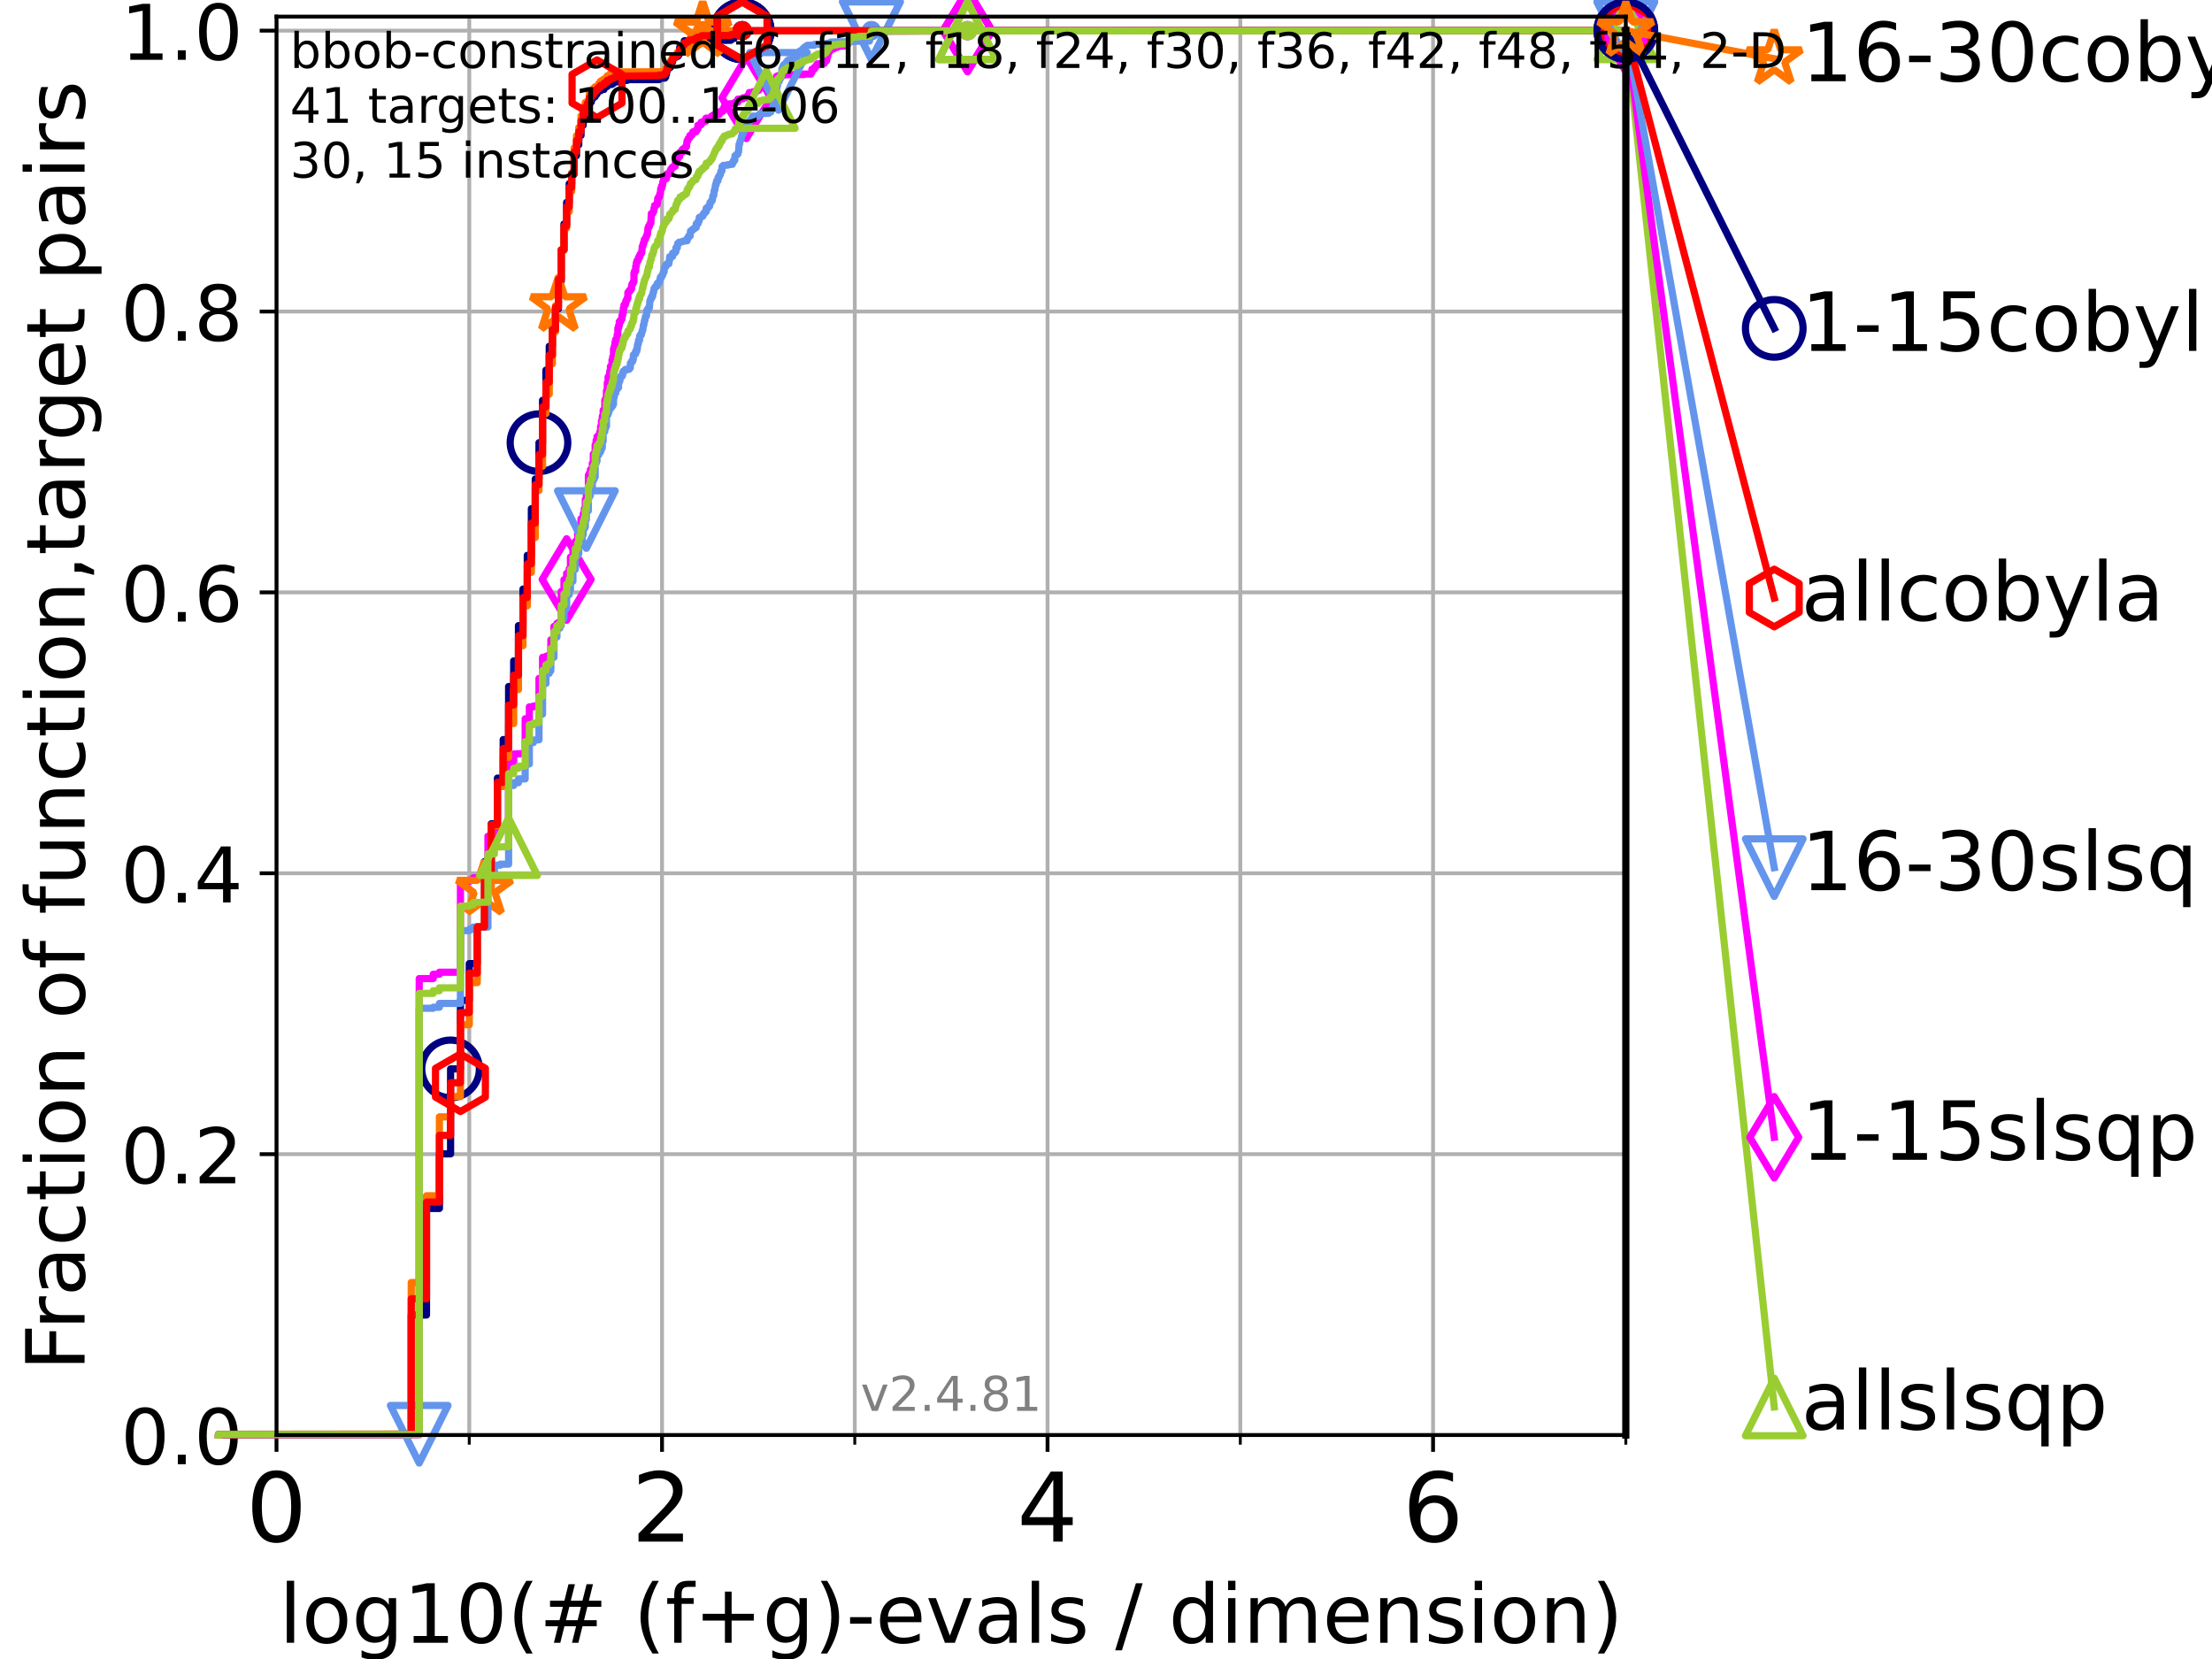 <?xml version="1.0" encoding="utf-8" standalone="no"?>
<!DOCTYPE svg PUBLIC "-//W3C//DTD SVG 1.1//EN"
  "http://www.w3.org/Graphics/SVG/1.1/DTD/svg11.dtd">
<!-- Created with matplotlib (https://matplotlib.org/) -->
<svg height="345.6pt" version="1.1" viewBox="0 0 460.8 345.6" width="460.8pt" xmlns="http://www.w3.org/2000/svg" xmlns:xlink="http://www.w3.org/1999/xlink">
 <defs>
  <style type="text/css">*{stroke-linecap:butt;stroke-linejoin:round;}</style>
 </defs>
 <g id="figure_1">
  <g id="patch_1">
   <path d="M 0 345.6 
L 460.8 345.6 
L 460.8 0 
L 0 0 
z
" style="fill:#ffffff;"/>
  </g>
  <g id="axes_1">
   <g id="patch_2">
    <path d="M 57.6 298.944 
L 338.688 298.944 
L 338.688 3.456 
L 57.6 3.456 
z
" style="fill:#ffffff;"/>
   </g>
   <g id="matplotlib.axis_1">
    <g id="xtick_1">
     <g id="line2d_1">
      <path clip-path="url(#pf11086da96)" d="M 57.6 298.944 
L 57.6 3.456 
" style="fill:none;stroke:#b0b0b0;stroke-linecap:square;stroke-width:0.8;"/>
     </g>
     <g id="line2d_2">
      <defs>
       <path d="M 0 0 
L 0 3.5 
" id="m5612ed28aa" style="stroke:#000000;stroke-width:0.8;"/>
      </defs>
      <g>
       <use style="stroke:#000000;stroke-width:0.8;" x="57.6" xlink:href="#m5612ed28aa" y="298.944"/>
      </g>
     </g>
     <g id="text_1">
      <!-- 0 -->
      <g transform="translate(51.237 321.141)scale(0.2 -0.2)">
       <defs>
        <path d="M 31.781 66.406 
Q 24.172 66.406 20.328 58.906 
Q 16.5 51.422 16.5 36.375 
Q 16.5 21.391 20.328 13.891 
Q 24.172 6.391 31.781 6.391 
Q 39.453 6.391 43.281 13.891 
Q 47.125 21.391 47.125 36.375 
Q 47.125 51.422 43.281 58.906 
Q 39.453 66.406 31.781 66.406 
z
M 31.781 74.219 
Q 44.047 74.219 50.516 64.516 
Q 56.984 54.828 56.984 36.375 
Q 56.984 17.969 50.516 8.266 
Q 44.047 -1.422 31.781 -1.422 
Q 19.531 -1.422 13.062 8.266 
Q 6.594 17.969 6.594 36.375 
Q 6.594 54.828 13.062 64.516 
Q 19.531 74.219 31.781 74.219 
z
" id="DejaVuSans-48"/>
       </defs>
       <use xlink:href="#DejaVuSans-48"/>
      </g>
     </g>
    </g>
    <g id="xtick_2">
     <g id="line2d_3">
      <path clip-path="url(#pf11086da96)" d="M 137.911 298.944 
L 137.911 3.456 
" style="fill:none;stroke:#b0b0b0;stroke-linecap:square;stroke-width:0.8;"/>
     </g>
     <g id="line2d_4">
      <g>
       <use style="stroke:#000000;stroke-width:0.8;" x="137.911" xlink:href="#m5612ed28aa" y="298.944"/>
      </g>
     </g>
     <g id="text_2">
      <!-- 2 -->
      <g transform="translate(131.548 321.141)scale(0.2 -0.2)">
       <defs>
        <path d="M 19.188 8.297 
L 53.609 8.297 
L 53.609 0 
L 7.328 0 
L 7.328 8.297 
Q 12.938 14.109 22.625 23.891 
Q 32.328 33.688 34.812 36.531 
Q 39.547 41.844 41.422 45.531 
Q 43.312 49.219 43.312 52.781 
Q 43.312 58.594 39.234 62.25 
Q 35.156 65.922 28.609 65.922 
Q 23.969 65.922 18.812 64.312 
Q 13.672 62.703 7.812 59.422 
L 7.812 69.391 
Q 13.766 71.781 18.938 73 
Q 24.125 74.219 28.422 74.219 
Q 39.75 74.219 46.484 68.547 
Q 53.219 62.891 53.219 53.422 
Q 53.219 48.922 51.531 44.891 
Q 49.859 40.875 45.406 35.406 
Q 44.188 33.984 37.641 27.219 
Q 31.109 20.453 19.188 8.297 
z
" id="DejaVuSans-50"/>
       </defs>
       <use xlink:href="#DejaVuSans-50"/>
      </g>
     </g>
    </g>
    <g id="xtick_3">
     <g id="line2d_5">
      <path clip-path="url(#pf11086da96)" d="M 218.222 298.944 
L 218.222 3.456 
" style="fill:none;stroke:#b0b0b0;stroke-linecap:square;stroke-width:0.8;"/>
     </g>
     <g id="line2d_6">
      <g>
       <use style="stroke:#000000;stroke-width:0.8;" x="218.222" xlink:href="#m5612ed28aa" y="298.944"/>
      </g>
     </g>
     <g id="text_3">
      <!-- 4 -->
      <g transform="translate(211.859 321.141)scale(0.2 -0.2)">
       <defs>
        <path d="M 37.797 64.312 
L 12.891 25.391 
L 37.797 25.391 
z
M 35.203 72.906 
L 47.609 72.906 
L 47.609 25.391 
L 58.016 25.391 
L 58.016 17.188 
L 47.609 17.188 
L 47.609 0 
L 37.797 0 
L 37.797 17.188 
L 4.891 17.188 
L 4.891 26.703 
z
" id="DejaVuSans-52"/>
       </defs>
       <use xlink:href="#DejaVuSans-52"/>
      </g>
     </g>
    </g>
    <g id="xtick_4">
     <g id="line2d_7">
      <path clip-path="url(#pf11086da96)" d="M 298.533 298.944 
L 298.533 3.456 
" style="fill:none;stroke:#b0b0b0;stroke-linecap:square;stroke-width:0.8;"/>
     </g>
     <g id="line2d_8">
      <g>
       <use style="stroke:#000000;stroke-width:0.8;" x="298.533" xlink:href="#m5612ed28aa" y="298.944"/>
      </g>
     </g>
     <g id="text_4">
      <!-- 6 -->
      <g transform="translate(292.17 321.141)scale(0.2 -0.2)">
       <defs>
        <path d="M 33.016 40.375 
Q 26.375 40.375 22.484 35.828 
Q 18.609 31.297 18.609 23.391 
Q 18.609 15.531 22.484 10.953 
Q 26.375 6.391 33.016 6.391 
Q 39.656 6.391 43.531 10.953 
Q 47.406 15.531 47.406 23.391 
Q 47.406 31.297 43.531 35.828 
Q 39.656 40.375 33.016 40.375 
z
M 52.594 71.297 
L 52.594 62.312 
Q 48.875 64.062 45.094 64.984 
Q 41.312 65.922 37.594 65.922 
Q 27.828 65.922 22.672 59.328 
Q 17.531 52.734 16.797 39.406 
Q 19.672 43.656 24.016 45.922 
Q 28.375 48.188 33.594 48.188 
Q 44.578 48.188 50.953 41.516 
Q 57.328 34.859 57.328 23.391 
Q 57.328 12.156 50.688 5.359 
Q 44.047 -1.422 33.016 -1.422 
Q 20.359 -1.422 13.672 8.266 
Q 6.984 17.969 6.984 36.375 
Q 6.984 53.656 15.188 63.938 
Q 23.391 74.219 37.203 74.219 
Q 40.922 74.219 44.703 73.484 
Q 48.484 72.75 52.594 71.297 
z
" id="DejaVuSans-54"/>
       </defs>
       <use xlink:href="#DejaVuSans-54"/>
      </g>
     </g>
    </g>
    <g id="xtick_5">
     <g id="line2d_9">
      <path clip-path="url(#pf11086da96)" d="M 97.755 298.944 
L 97.755 3.456 
" style="fill:none;stroke:#b0b0b0;stroke-linecap:square;stroke-width:0.8;"/>
     </g>
     <g id="line2d_10">
      <defs>
       <path d="M 0 0 
L 0 2 
" id="m496a664a56" style="stroke:#000000;stroke-width:0.6;"/>
      </defs>
      <g>
       <use style="stroke:#000000;stroke-width:0.6;" x="97.755" xlink:href="#m496a664a56" y="298.944"/>
      </g>
     </g>
    </g>
    <g id="xtick_6">
     <g id="line2d_11">
      <path clip-path="url(#pf11086da96)" d="M 178.066 298.944 
L 178.066 3.456 
" style="fill:none;stroke:#b0b0b0;stroke-linecap:square;stroke-width:0.8;"/>
     </g>
     <g id="line2d_12">
      <g>
       <use style="stroke:#000000;stroke-width:0.6;" x="178.066" xlink:href="#m496a664a56" y="298.944"/>
      </g>
     </g>
    </g>
    <g id="xtick_7">
     <g id="line2d_13">
      <path clip-path="url(#pf11086da96)" d="M 258.377 298.944 
L 258.377 3.456 
" style="fill:none;stroke:#b0b0b0;stroke-linecap:square;stroke-width:0.8;"/>
     </g>
     <g id="line2d_14">
      <g>
       <use style="stroke:#000000;stroke-width:0.6;" x="258.377" xlink:href="#m496a664a56" y="298.944"/>
      </g>
     </g>
    </g>
    <g id="xtick_8">
     <g id="line2d_15">
      <path clip-path="url(#pf11086da96)" d="M 338.688 298.944 
L 338.688 3.456 
" style="fill:none;stroke:#b0b0b0;stroke-linecap:square;stroke-width:0.8;"/>
     </g>
     <g id="line2d_16">
      <g>
       <use style="stroke:#000000;stroke-width:0.6;" x="338.688" xlink:href="#m496a664a56" y="298.944"/>
      </g>
     </g>
    </g>
    <g id="text_5">
     <!-- log10(# (f+g)-evals / dimension) -->
     <g transform="translate(58.145 342.218)scale(0.17 -0.17)">
      <defs>
       <path d="M 9.422 75.984 
L 18.406 75.984 
L 18.406 0 
L 9.422 0 
z
" id="DejaVuSans-108"/>
       <path d="M 30.609 48.391 
Q 23.391 48.391 19.188 42.75 
Q 14.984 37.109 14.984 27.297 
Q 14.984 17.484 19.156 11.844 
Q 23.344 6.203 30.609 6.203 
Q 37.797 6.203 41.984 11.859 
Q 46.188 17.531 46.188 27.297 
Q 46.188 37.016 41.984 42.703 
Q 37.797 48.391 30.609 48.391 
z
M 30.609 56 
Q 42.328 56 49.016 48.375 
Q 55.719 40.766 55.719 27.297 
Q 55.719 13.875 49.016 6.219 
Q 42.328 -1.422 30.609 -1.422 
Q 18.844 -1.422 12.172 6.219 
Q 5.516 13.875 5.516 27.297 
Q 5.516 40.766 12.172 48.375 
Q 18.844 56 30.609 56 
z
" id="DejaVuSans-111"/>
       <path d="M 45.406 27.984 
Q 45.406 37.75 41.375 43.109 
Q 37.359 48.484 30.078 48.484 
Q 22.859 48.484 18.828 43.109 
Q 14.797 37.75 14.797 27.984 
Q 14.797 18.266 18.828 12.891 
Q 22.859 7.516 30.078 7.516 
Q 37.359 7.516 41.375 12.891 
Q 45.406 18.266 45.406 27.984 
z
M 54.391 6.781 
Q 54.391 -7.172 48.188 -13.984 
Q 42 -20.797 29.203 -20.797 
Q 24.469 -20.797 20.266 -20.094 
Q 16.062 -19.391 12.109 -17.922 
L 12.109 -9.188 
Q 16.062 -11.328 19.922 -12.344 
Q 23.781 -13.375 27.781 -13.375 
Q 36.625 -13.375 41.016 -8.766 
Q 45.406 -4.156 45.406 5.172 
L 45.406 9.625 
Q 42.625 4.781 38.281 2.391 
Q 33.938 0 27.875 0 
Q 17.828 0 11.672 7.656 
Q 5.516 15.328 5.516 27.984 
Q 5.516 40.672 11.672 48.328 
Q 17.828 56 27.875 56 
Q 33.938 56 38.281 53.609 
Q 42.625 51.219 45.406 46.391 
L 45.406 54.688 
L 54.391 54.688 
z
" id="DejaVuSans-103"/>
       <path d="M 12.406 8.297 
L 28.516 8.297 
L 28.516 63.922 
L 10.984 60.406 
L 10.984 69.391 
L 28.422 72.906 
L 38.281 72.906 
L 38.281 8.297 
L 54.391 8.297 
L 54.391 0 
L 12.406 0 
z
" id="DejaVuSans-49"/>
       <path d="M 31 75.875 
Q 24.469 64.656 21.281 53.656 
Q 18.109 42.672 18.109 31.391 
Q 18.109 20.125 21.312 9.062 
Q 24.516 -2 31 -13.188 
L 23.188 -13.188 
Q 15.875 -1.703 12.234 9.375 
Q 8.594 20.453 8.594 31.391 
Q 8.594 42.281 12.203 53.312 
Q 15.828 64.359 23.188 75.875 
z
" id="DejaVuSans-40"/>
       <path d="M 51.125 44 
L 36.922 44 
L 32.812 27.688 
L 47.125 27.688 
z
M 43.797 71.781 
L 38.719 51.516 
L 52.984 51.516 
L 58.109 71.781 
L 65.922 71.781 
L 60.891 51.516 
L 76.125 51.516 
L 76.125 44 
L 58.984 44 
L 54.984 27.688 
L 70.516 27.688 
L 70.516 20.219 
L 53.078 20.219 
L 48 0 
L 40.188 0 
L 45.219 20.219 
L 30.906 20.219 
L 25.875 0 
L 18.016 0 
L 23.094 20.219 
L 7.719 20.219 
L 7.719 27.688 
L 24.906 27.688 
L 29 44 
L 13.281 44 
L 13.281 51.516 
L 30.906 51.516 
L 35.891 71.781 
z
" id="DejaVuSans-35"/>
       <path id="DejaVuSans-32"/>
       <path d="M 37.109 75.984 
L 37.109 68.5 
L 28.516 68.5 
Q 23.688 68.5 21.797 66.547 
Q 19.922 64.594 19.922 59.516 
L 19.922 54.688 
L 34.719 54.688 
L 34.719 47.703 
L 19.922 47.703 
L 19.922 0 
L 10.891 0 
L 10.891 47.703 
L 2.297 47.703 
L 2.297 54.688 
L 10.891 54.688 
L 10.891 58.5 
Q 10.891 67.625 15.141 71.797 
Q 19.391 75.984 28.609 75.984 
z
" id="DejaVuSans-102"/>
       <path d="M 46 62.703 
L 46 35.5 
L 73.188 35.5 
L 73.188 27.203 
L 46 27.203 
L 46 0 
L 37.797 0 
L 37.797 27.203 
L 10.594 27.203 
L 10.594 35.5 
L 37.797 35.5 
L 37.797 62.703 
z
" id="DejaVuSans-43"/>
       <path d="M 8.016 75.875 
L 15.828 75.875 
Q 23.141 64.359 26.781 53.312 
Q 30.422 42.281 30.422 31.391 
Q 30.422 20.453 26.781 9.375 
Q 23.141 -1.703 15.828 -13.188 
L 8.016 -13.188 
Q 14.5 -2 17.703 9.062 
Q 20.906 20.125 20.906 31.391 
Q 20.906 42.672 17.703 53.656 
Q 14.5 64.656 8.016 75.875 
z
" id="DejaVuSans-41"/>
       <path d="M 4.891 31.391 
L 31.203 31.391 
L 31.203 23.391 
L 4.891 23.391 
z
" id="DejaVuSans-45"/>
       <path d="M 56.203 29.594 
L 56.203 25.203 
L 14.891 25.203 
Q 15.484 15.922 20.484 11.062 
Q 25.484 6.203 34.422 6.203 
Q 39.594 6.203 44.453 7.469 
Q 49.312 8.734 54.109 11.281 
L 54.109 2.781 
Q 49.266 0.734 44.188 -0.344 
Q 39.109 -1.422 33.891 -1.422 
Q 20.797 -1.422 13.156 6.188 
Q 5.516 13.812 5.516 26.812 
Q 5.516 40.234 12.766 48.109 
Q 20.016 56 32.328 56 
Q 43.359 56 49.781 48.891 
Q 56.203 41.797 56.203 29.594 
z
M 47.219 32.234 
Q 47.125 39.594 43.094 43.984 
Q 39.062 48.391 32.422 48.391 
Q 24.906 48.391 20.391 44.141 
Q 15.875 39.891 15.188 32.172 
z
" id="DejaVuSans-101"/>
       <path d="M 2.984 54.688 
L 12.5 54.688 
L 29.594 8.797 
L 46.688 54.688 
L 56.203 54.688 
L 35.688 0 
L 23.484 0 
z
" id="DejaVuSans-118"/>
       <path d="M 34.281 27.484 
Q 23.391 27.484 19.188 25 
Q 14.984 22.516 14.984 16.5 
Q 14.984 11.719 18.141 8.906 
Q 21.297 6.109 26.703 6.109 
Q 34.188 6.109 38.703 11.406 
Q 43.219 16.703 43.219 25.484 
L 43.219 27.484 
z
M 52.203 31.203 
L 52.203 0 
L 43.219 0 
L 43.219 8.297 
Q 40.141 3.328 35.547 0.953 
Q 30.953 -1.422 24.312 -1.422 
Q 15.922 -1.422 10.953 3.297 
Q 6 8.016 6 15.922 
Q 6 25.141 12.172 29.828 
Q 18.359 34.516 30.609 34.516 
L 43.219 34.516 
L 43.219 35.406 
Q 43.219 41.609 39.141 45 
Q 35.062 48.391 27.688 48.391 
Q 23 48.391 18.547 47.266 
Q 14.109 46.141 10.016 43.891 
L 10.016 52.203 
Q 14.938 54.109 19.578 55.047 
Q 24.219 56 28.609 56 
Q 40.484 56 46.344 49.844 
Q 52.203 43.703 52.203 31.203 
z
" id="DejaVuSans-97"/>
       <path d="M 44.281 53.078 
L 44.281 44.578 
Q 40.484 46.531 36.375 47.5 
Q 32.281 48.484 27.875 48.484 
Q 21.188 48.484 17.844 46.438 
Q 14.5 44.391 14.5 40.281 
Q 14.5 37.156 16.891 35.375 
Q 19.281 33.594 26.516 31.984 
L 29.594 31.297 
Q 39.156 29.25 43.188 25.516 
Q 47.219 21.781 47.219 15.094 
Q 47.219 7.469 41.188 3.016 
Q 35.156 -1.422 24.609 -1.422 
Q 20.219 -1.422 15.453 -0.562 
Q 10.688 0.297 5.422 2 
L 5.422 11.281 
Q 10.406 8.688 15.234 7.391 
Q 20.062 6.109 24.812 6.109 
Q 31.156 6.109 34.562 8.281 
Q 37.984 10.453 37.984 14.406 
Q 37.984 18.062 35.516 20.016 
Q 33.062 21.969 24.703 23.781 
L 21.578 24.516 
Q 13.234 26.266 9.516 29.906 
Q 5.812 33.547 5.812 39.891 
Q 5.812 47.609 11.281 51.797 
Q 16.75 56 26.812 56 
Q 31.781 56 36.172 55.266 
Q 40.578 54.547 44.281 53.078 
z
" id="DejaVuSans-115"/>
       <path d="M 25.391 72.906 
L 33.688 72.906 
L 8.297 -9.281 
L 0 -9.281 
z
" id="DejaVuSans-47"/>
       <path d="M 45.406 46.391 
L 45.406 75.984 
L 54.391 75.984 
L 54.391 0 
L 45.406 0 
L 45.406 8.203 
Q 42.578 3.328 38.25 0.953 
Q 33.938 -1.422 27.875 -1.422 
Q 17.969 -1.422 11.734 6.484 
Q 5.516 14.406 5.516 27.297 
Q 5.516 40.188 11.734 48.094 
Q 17.969 56 27.875 56 
Q 33.938 56 38.25 53.625 
Q 42.578 51.266 45.406 46.391 
z
M 14.797 27.297 
Q 14.797 17.391 18.875 11.75 
Q 22.953 6.109 30.078 6.109 
Q 37.203 6.109 41.297 11.75 
Q 45.406 17.391 45.406 27.297 
Q 45.406 37.203 41.297 42.844 
Q 37.203 48.484 30.078 48.484 
Q 22.953 48.484 18.875 42.844 
Q 14.797 37.203 14.797 27.297 
z
" id="DejaVuSans-100"/>
       <path d="M 9.422 54.688 
L 18.406 54.688 
L 18.406 0 
L 9.422 0 
z
M 9.422 75.984 
L 18.406 75.984 
L 18.406 64.594 
L 9.422 64.594 
z
" id="DejaVuSans-105"/>
       <path d="M 52 44.188 
Q 55.375 50.25 60.062 53.125 
Q 64.75 56 71.094 56 
Q 79.641 56 84.281 50.016 
Q 88.922 44.047 88.922 33.016 
L 88.922 0 
L 79.891 0 
L 79.891 32.719 
Q 79.891 40.578 77.094 44.375 
Q 74.312 48.188 68.609 48.188 
Q 61.625 48.188 57.562 43.547 
Q 53.516 38.922 53.516 30.906 
L 53.516 0 
L 44.484 0 
L 44.484 32.719 
Q 44.484 40.625 41.703 44.406 
Q 38.922 48.188 33.109 48.188 
Q 26.219 48.188 22.156 43.531 
Q 18.109 38.875 18.109 30.906 
L 18.109 0 
L 9.078 0 
L 9.078 54.688 
L 18.109 54.688 
L 18.109 46.188 
Q 21.188 51.219 25.484 53.609 
Q 29.781 56 35.688 56 
Q 41.656 56 45.828 52.969 
Q 50 49.953 52 44.188 
z
" id="DejaVuSans-109"/>
       <path d="M 54.891 33.016 
L 54.891 0 
L 45.906 0 
L 45.906 32.719 
Q 45.906 40.484 42.875 44.328 
Q 39.844 48.188 33.797 48.188 
Q 26.516 48.188 22.312 43.547 
Q 18.109 38.922 18.109 30.906 
L 18.109 0 
L 9.078 0 
L 9.078 54.688 
L 18.109 54.688 
L 18.109 46.188 
Q 21.344 51.125 25.703 53.562 
Q 30.078 56 35.797 56 
Q 45.219 56 50.047 50.172 
Q 54.891 44.344 54.891 33.016 
z
" id="DejaVuSans-110"/>
      </defs>
      <use xlink:href="#DejaVuSans-108"/>
      <use x="27.783" xlink:href="#DejaVuSans-111"/>
      <use x="88.965" xlink:href="#DejaVuSans-103"/>
      <use x="152.441" xlink:href="#DejaVuSans-49"/>
      <use x="216.064" xlink:href="#DejaVuSans-48"/>
      <use x="279.688" xlink:href="#DejaVuSans-40"/>
      <use x="318.701" xlink:href="#DejaVuSans-35"/>
      <use x="402.49" xlink:href="#DejaVuSans-32"/>
      <use x="434.277" xlink:href="#DejaVuSans-40"/>
      <use x="473.291" xlink:href="#DejaVuSans-102"/>
      <use x="508.496" xlink:href="#DejaVuSans-43"/>
      <use x="592.285" xlink:href="#DejaVuSans-103"/>
      <use x="655.762" xlink:href="#DejaVuSans-41"/>
      <use x="694.775" xlink:href="#DejaVuSans-45"/>
      <use x="730.859" xlink:href="#DejaVuSans-101"/>
      <use x="792.383" xlink:href="#DejaVuSans-118"/>
      <use x="851.562" xlink:href="#DejaVuSans-97"/>
      <use x="912.842" xlink:href="#DejaVuSans-108"/>
      <use x="940.625" xlink:href="#DejaVuSans-115"/>
      <use x="992.725" xlink:href="#DejaVuSans-32"/>
      <use x="1024.512" xlink:href="#DejaVuSans-47"/>
      <use x="1058.203" xlink:href="#DejaVuSans-32"/>
      <use x="1089.99" xlink:href="#DejaVuSans-100"/>
      <use x="1153.467" xlink:href="#DejaVuSans-105"/>
      <use x="1181.25" xlink:href="#DejaVuSans-109"/>
      <use x="1278.662" xlink:href="#DejaVuSans-101"/>
      <use x="1340.186" xlink:href="#DejaVuSans-110"/>
      <use x="1403.564" xlink:href="#DejaVuSans-115"/>
      <use x="1455.664" xlink:href="#DejaVuSans-105"/>
      <use x="1483.447" xlink:href="#DejaVuSans-111"/>
      <use x="1544.629" xlink:href="#DejaVuSans-110"/>
      <use x="1608.008" xlink:href="#DejaVuSans-41"/>
     </g>
    </g>
   </g>
   <g id="matplotlib.axis_2">
    <g id="ytick_1">
     <g id="line2d_17">
      <path clip-path="url(#pf11086da96)" d="M 57.6 298.944 
L 338.688 298.944 
" style="fill:none;stroke:#b0b0b0;stroke-linecap:square;stroke-width:0.8;"/>
     </g>
     <g id="line2d_18">
      <defs>
       <path d="M 0 0 
L -3.5 0 
" id="m22fb972bab" style="stroke:#000000;stroke-width:0.8;"/>
      </defs>
      <g>
       <use style="stroke:#000000;stroke-width:0.8;" x="57.6" xlink:href="#m22fb972bab" y="298.944"/>
      </g>
     </g>
     <g id="text_6">
      <!-- 0.0 -->
      <g transform="translate(25.155 305.023)scale(0.16 -0.16)">
       <defs>
        <path d="M 10.688 12.406 
L 21 12.406 
L 21 0 
L 10.688 0 
z
" id="DejaVuSans-46"/>
       </defs>
       <use xlink:href="#DejaVuSans-48"/>
       <use x="63.623" xlink:href="#DejaVuSans-46"/>
       <use x="95.41" xlink:href="#DejaVuSans-48"/>
      </g>
     </g>
    </g>
    <g id="ytick_2">
     <g id="line2d_19">
      <path clip-path="url(#pf11086da96)" d="M 57.6 240.432 
L 338.688 240.432 
" style="fill:none;stroke:#b0b0b0;stroke-linecap:square;stroke-width:0.8;"/>
     </g>
     <g id="line2d_20">
      <g>
       <use style="stroke:#000000;stroke-width:0.8;" x="57.6" xlink:href="#m22fb972bab" y="240.432"/>
      </g>
     </g>
     <g id="text_7">
      <!-- 0.2 -->
      <g transform="translate(25.155 246.51)scale(0.16 -0.16)">
       <use xlink:href="#DejaVuSans-48"/>
       <use x="63.623" xlink:href="#DejaVuSans-46"/>
       <use x="95.41" xlink:href="#DejaVuSans-50"/>
      </g>
     </g>
    </g>
    <g id="ytick_3">
     <g id="line2d_21">
      <path clip-path="url(#pf11086da96)" d="M 57.6 181.919 
L 338.688 181.919 
" style="fill:none;stroke:#b0b0b0;stroke-linecap:square;stroke-width:0.8;"/>
     </g>
     <g id="line2d_22">
      <g>
       <use style="stroke:#000000;stroke-width:0.8;" x="57.6" xlink:href="#m22fb972bab" y="181.919"/>
      </g>
     </g>
     <g id="text_8">
      <!-- 0.4 -->
      <g transform="translate(25.155 187.998)scale(0.16 -0.16)">
       <use xlink:href="#DejaVuSans-48"/>
       <use x="63.623" xlink:href="#DejaVuSans-46"/>
       <use x="95.41" xlink:href="#DejaVuSans-52"/>
      </g>
     </g>
    </g>
    <g id="ytick_4">
     <g id="line2d_23">
      <path clip-path="url(#pf11086da96)" d="M 57.6 123.407 
L 338.688 123.407 
" style="fill:none;stroke:#b0b0b0;stroke-linecap:square;stroke-width:0.8;"/>
     </g>
     <g id="line2d_24">
      <g>
       <use style="stroke:#000000;stroke-width:0.8;" x="57.6" xlink:href="#m22fb972bab" y="123.407"/>
      </g>
     </g>
     <g id="text_9">
      <!-- 0.6 -->
      <g transform="translate(25.155 129.485)scale(0.16 -0.16)">
       <use xlink:href="#DejaVuSans-48"/>
       <use x="63.623" xlink:href="#DejaVuSans-46"/>
       <use x="95.41" xlink:href="#DejaVuSans-54"/>
      </g>
     </g>
    </g>
    <g id="ytick_5">
     <g id="line2d_25">
      <path clip-path="url(#pf11086da96)" d="M 57.6 64.894 
L 338.688 64.894 
" style="fill:none;stroke:#b0b0b0;stroke-linecap:square;stroke-width:0.8;"/>
     </g>
     <g id="line2d_26">
      <g>
       <use style="stroke:#000000;stroke-width:0.8;" x="57.6" xlink:href="#m22fb972bab" y="64.894"/>
      </g>
     </g>
     <g id="text_10">
      <!-- 0.8 -->
      <g transform="translate(25.155 70.973)scale(0.16 -0.16)">
       <defs>
        <path d="M 31.781 34.625 
Q 24.75 34.625 20.719 30.859 
Q 16.703 27.094 16.703 20.516 
Q 16.703 13.922 20.719 10.156 
Q 24.75 6.391 31.781 6.391 
Q 38.812 6.391 42.859 10.172 
Q 46.922 13.969 46.922 20.516 
Q 46.922 27.094 42.891 30.859 
Q 38.875 34.625 31.781 34.625 
z
M 21.922 38.812 
Q 15.578 40.375 12.031 44.719 
Q 8.5 49.078 8.5 55.328 
Q 8.5 64.062 14.719 69.141 
Q 20.953 74.219 31.781 74.219 
Q 42.672 74.219 48.875 69.141 
Q 55.078 64.062 55.078 55.328 
Q 55.078 49.078 51.531 44.719 
Q 48 40.375 41.703 38.812 
Q 48.828 37.156 52.797 32.312 
Q 56.781 27.484 56.781 20.516 
Q 56.781 9.906 50.312 4.234 
Q 43.844 -1.422 31.781 -1.422 
Q 19.734 -1.422 13.25 4.234 
Q 6.781 9.906 6.781 20.516 
Q 6.781 27.484 10.781 32.312 
Q 14.797 37.156 21.922 38.812 
z
M 18.312 54.391 
Q 18.312 48.734 21.844 45.562 
Q 25.391 42.391 31.781 42.391 
Q 38.141 42.391 41.719 45.562 
Q 45.312 48.734 45.312 54.391 
Q 45.312 60.062 41.719 63.234 
Q 38.141 66.406 31.781 66.406 
Q 25.391 66.406 21.844 63.234 
Q 18.312 60.062 18.312 54.391 
z
" id="DejaVuSans-56"/>
       </defs>
       <use xlink:href="#DejaVuSans-48"/>
       <use x="63.623" xlink:href="#DejaVuSans-46"/>
       <use x="95.41" xlink:href="#DejaVuSans-56"/>
      </g>
     </g>
    </g>
    <g id="ytick_6">
     <g id="line2d_27">
      <path clip-path="url(#pf11086da96)" d="M 57.6 6.382 
L 338.688 6.382 
" style="fill:none;stroke:#b0b0b0;stroke-linecap:square;stroke-width:0.8;"/>
     </g>
     <g id="line2d_28">
      <g>
       <use style="stroke:#000000;stroke-width:0.8;" x="57.6" xlink:href="#m22fb972bab" y="6.382"/>
      </g>
     </g>
     <g id="text_11">
      <!-- 1.0 -->
      <g transform="translate(25.155 12.46)scale(0.16 -0.16)">
       <use xlink:href="#DejaVuSans-49"/>
       <use x="63.623" xlink:href="#DejaVuSans-46"/>
       <use x="95.41" xlink:href="#DejaVuSans-48"/>
      </g>
     </g>
    </g>
    <g id="text_12">
     <!-- Fraction of function,target pairs -->
     <g transform="translate(17.62 285.585)rotate(-90)scale(0.17 -0.17)">
      <defs>
       <path d="M 9.812 72.906 
L 51.703 72.906 
L 51.703 64.594 
L 19.672 64.594 
L 19.672 43.109 
L 48.578 43.109 
L 48.578 34.812 
L 19.672 34.812 
L 19.672 0 
L 9.812 0 
z
" id="DejaVuSans-70"/>
       <path d="M 41.109 46.297 
Q 39.594 47.172 37.812 47.578 
Q 36.031 48 33.891 48 
Q 26.266 48 22.188 43.047 
Q 18.109 38.094 18.109 28.812 
L 18.109 0 
L 9.078 0 
L 9.078 54.688 
L 18.109 54.688 
L 18.109 46.188 
Q 20.953 51.172 25.484 53.578 
Q 30.031 56 36.531 56 
Q 37.453 56 38.578 55.875 
Q 39.703 55.766 41.062 55.516 
z
" id="DejaVuSans-114"/>
       <path d="M 48.781 52.594 
L 48.781 44.188 
Q 44.969 46.297 41.141 47.344 
Q 37.312 48.391 33.406 48.391 
Q 24.656 48.391 19.812 42.844 
Q 14.984 37.312 14.984 27.297 
Q 14.984 17.281 19.812 11.734 
Q 24.656 6.203 33.406 6.203 
Q 37.312 6.203 41.141 7.25 
Q 44.969 8.297 48.781 10.406 
L 48.781 2.094 
Q 45.016 0.344 40.984 -0.531 
Q 36.969 -1.422 32.422 -1.422 
Q 20.062 -1.422 12.781 6.344 
Q 5.516 14.109 5.516 27.297 
Q 5.516 40.672 12.859 48.328 
Q 20.219 56 33.016 56 
Q 37.156 56 41.109 55.141 
Q 45.062 54.297 48.781 52.594 
z
" id="DejaVuSans-99"/>
       <path d="M 18.312 70.219 
L 18.312 54.688 
L 36.812 54.688 
L 36.812 47.703 
L 18.312 47.703 
L 18.312 18.016 
Q 18.312 11.328 20.141 9.422 
Q 21.969 7.516 27.594 7.516 
L 36.812 7.516 
L 36.812 0 
L 27.594 0 
Q 17.188 0 13.234 3.875 
Q 9.281 7.766 9.281 18.016 
L 9.281 47.703 
L 2.688 47.703 
L 2.688 54.688 
L 9.281 54.688 
L 9.281 70.219 
z
" id="DejaVuSans-116"/>
       <path d="M 8.5 21.578 
L 8.5 54.688 
L 17.484 54.688 
L 17.484 21.922 
Q 17.484 14.156 20.5 10.266 
Q 23.531 6.391 29.594 6.391 
Q 36.859 6.391 41.078 11.031 
Q 45.312 15.672 45.312 23.688 
L 45.312 54.688 
L 54.297 54.688 
L 54.297 0 
L 45.312 0 
L 45.312 8.406 
Q 42.047 3.422 37.719 1 
Q 33.406 -1.422 27.688 -1.422 
Q 18.266 -1.422 13.375 4.438 
Q 8.5 10.297 8.5 21.578 
z
M 31.109 56 
z
" id="DejaVuSans-117"/>
       <path d="M 11.719 12.406 
L 22.016 12.406 
L 22.016 4 
L 14.016 -11.625 
L 7.719 -11.625 
L 11.719 4 
z
" id="DejaVuSans-44"/>
       <path d="M 18.109 8.203 
L 18.109 -20.797 
L 9.078 -20.797 
L 9.078 54.688 
L 18.109 54.688 
L 18.109 46.391 
Q 20.953 51.266 25.266 53.625 
Q 29.594 56 35.594 56 
Q 45.562 56 51.781 48.094 
Q 58.016 40.188 58.016 27.297 
Q 58.016 14.406 51.781 6.484 
Q 45.562 -1.422 35.594 -1.422 
Q 29.594 -1.422 25.266 0.953 
Q 20.953 3.328 18.109 8.203 
z
M 48.688 27.297 
Q 48.688 37.203 44.609 42.844 
Q 40.531 48.484 33.406 48.484 
Q 26.266 48.484 22.188 42.844 
Q 18.109 37.203 18.109 27.297 
Q 18.109 17.391 22.188 11.75 
Q 26.266 6.109 33.406 6.109 
Q 40.531 6.109 44.609 11.75 
Q 48.688 17.391 48.688 27.297 
z
" id="DejaVuSans-112"/>
      </defs>
      <use xlink:href="#DejaVuSans-70"/>
      <use x="50.27" xlink:href="#DejaVuSans-114"/>
      <use x="91.383" xlink:href="#DejaVuSans-97"/>
      <use x="152.662" xlink:href="#DejaVuSans-99"/>
      <use x="207.643" xlink:href="#DejaVuSans-116"/>
      <use x="246.852" xlink:href="#DejaVuSans-105"/>
      <use x="274.635" xlink:href="#DejaVuSans-111"/>
      <use x="335.816" xlink:href="#DejaVuSans-110"/>
      <use x="399.195" xlink:href="#DejaVuSans-32"/>
      <use x="430.982" xlink:href="#DejaVuSans-111"/>
      <use x="492.164" xlink:href="#DejaVuSans-102"/>
      <use x="527.369" xlink:href="#DejaVuSans-32"/>
      <use x="559.156" xlink:href="#DejaVuSans-102"/>
      <use x="594.361" xlink:href="#DejaVuSans-117"/>
      <use x="657.74" xlink:href="#DejaVuSans-110"/>
      <use x="721.119" xlink:href="#DejaVuSans-99"/>
      <use x="776.1" xlink:href="#DejaVuSans-116"/>
      <use x="815.309" xlink:href="#DejaVuSans-105"/>
      <use x="843.092" xlink:href="#DejaVuSans-111"/>
      <use x="904.273" xlink:href="#DejaVuSans-110"/>
      <use x="967.652" xlink:href="#DejaVuSans-44"/>
      <use x="999.439" xlink:href="#DejaVuSans-116"/>
      <use x="1038.648" xlink:href="#DejaVuSans-97"/>
      <use x="1099.928" xlink:href="#DejaVuSans-114"/>
      <use x="1139.291" xlink:href="#DejaVuSans-103"/>
      <use x="1202.768" xlink:href="#DejaVuSans-101"/>
      <use x="1264.291" xlink:href="#DejaVuSans-116"/>
      <use x="1303.5" xlink:href="#DejaVuSans-32"/>
      <use x="1335.287" xlink:href="#DejaVuSans-112"/>
      <use x="1398.764" xlink:href="#DejaVuSans-97"/>
      <use x="1460.043" xlink:href="#DejaVuSans-105"/>
      <use x="1487.826" xlink:href="#DejaVuSans-114"/>
      <use x="1528.939" xlink:href="#DejaVuSans-115"/>
     </g>
    </g>
   </g>
   <g id="line2d_29">
    <defs>
     <path d="M 0 1.5 
C 0.398 1.5 0.779 1.342 1.061 1.061 
C 1.342 0.779 1.5 0.398 1.5 0 
C 1.5 -0.398 1.342 -0.779 1.061 -1.061 
C 0.779 -1.342 0.398 -1.5 0 -1.5 
C -0.398 -1.5 -0.779 -1.342 -1.061 -1.061 
C -1.342 -0.779 -1.5 -0.398 -1.5 0 
C -1.5 0.398 -1.342 0.779 -1.061 1.061 
C -0.779 1.342 -0.398 1.5 0 1.5 
z
" id="mbbaace2851" style="stroke:#000080;"/>
    </defs>
    <g>
     <use style="fill:#000080;stroke:#000080;" x="154.608" xlink:href="#mbbaace2851" y="6.382"/>
     <use style="fill:#000080;stroke:#000080;" x="154.608" xlink:href="#mbbaace2851" y="6.382"/>
    </g>
   </g>
   <g id="line2d_30">
    <path d="M 45.512 298.944 
L 45.512 298.891 
L 85.667 298.838 
L 85.667 273.943 
L 88.847 273.943 
L 88.847 251.743 
L 91.535 251.743 
L 91.535 240.379 
L 93.864 240.379 
L 93.864 222.672 
L 95.918 222.672 
L 95.918 208.4 
L 97.755 208.4 
L 97.755 200.736 
L 99.418 200.736 
L 99.418 193.072 
L 100.935 193.072 
L 100.935 179.488 
L 102.331 179.488 
L 102.331 171.612 
L 103.623 171.612 
L 103.623 162.098 
L 104.826 162.098 
L 104.826 154.064 
L 105.952 154.064 
L 105.952 143.016 
L 107.009 143.016 
L 107.009 137.678 
L 108.006 137.678 
L 108.006 130.331 
L 108.949 130.331 
L 108.949 122.719 
L 109.843 122.719 
L 109.843 115.689 
L 110.694 115.689 
L 110.694 105.964 
L 111.506 105.964 
L 111.506 99.78 
L 112.281 99.78 
L 112.281 92.221 
L 113.023 92.221 
L 113.023 83.394 
L 113.735 83.394 
L 113.735 77.104 
L 114.419 77.104 
L 114.419 72.135 
L 115.077 72.135 
L 115.077 68.224 
L 115.711 68.224 
L 115.711 64.366 
L 116.323 64.366 
L 116.323 58.604 
L 116.914 58.604 
L 116.914 52.05 
L 117.486 52.05 
L 117.486 46.659 
L 118.04 46.659 
L 118.04 42.166 
L 118.577 42.166 
L 118.577 38.254 
L 119.097 38.254 
L 119.097 36.246 
L 119.603 36.246 
L 119.603 32.44 
L 120.094 32.44 
L 120.094 30.167 
L 120.572 30.167 
L 120.572 28.211 
L 121.037 28.211 
L 121.037 26.097 
L 121.49 26.097 
L 121.49 24.882 
L 121.931 24.882 
L 121.931 23.243 
L 122.362 23.243 
L 122.362 21.974 
L 122.782 21.974 
L 122.782 21.234 
L 123.193 21.234 
L 123.193 20.442 
L 123.594 20.442 
L 123.594 20.124 
L 123.985 20.124 
L 123.985 19.596 
L 124.369 19.596 
L 124.369 19.014 
L 125.111 18.909 
L 125.111 18.644 
L 125.823 18.644 
L 125.823 18.169 
L 126.168 18.169 
L 126.168 18.01 
L 126.507 18.01 
L 126.507 17.64 
L 127.485 17.587 
L 127.485 17.376 
L 127.799 17.376 
L 127.799 17.112 
L 129.291 17.006 
L 129.291 16.847 
L 130.665 16.742 
L 130.665 16.583 
L 137.29 16.583 
L 137.29 16.319 
L 138.511 16.266 
L 138.511 16.054 
L 138.678 16.054 
L 138.678 15.473 
L 138.845 15.473 
L 138.845 14.786 
L 139.009 14.786 
L 139.009 14.257 
L 139.334 14.257 
L 139.334 14.046 
L 139.652 14.046 
L 139.652 13.464 
L 139.809 13.464 
L 139.809 12.883 
L 140.119 12.883 
L 140.119 12.09 
L 140.574 12.09 
L 140.574 11.826 
L 141.163 11.773 
L 141.163 11.667 
L 141.307 11.667 
L 141.307 11.456 
L 141.45 11.456 
L 141.45 11.192 
L 141.592 11.192 
L 141.592 9.87 
L 142.01 9.87 
L 142.01 9.606 
L 142.284 9.606 
L 142.284 9.447 
L 142.419 9.447 
L 142.419 9.289 
L 142.553 9.289 
L 142.553 8.496 
L 152.246 8.39 
L 152.246 8.02 
L 152.922 8.02 
L 152.996 7.544 
L 153.431 7.439 
L 153.431 7.227 
L 153.855 7.174 
L 153.855 7.016 
L 153.995 7.016 
L 153.995 6.804 
L 154.27 6.699 
L 154.27 6.434 
L 338.688 6.382 
L 338.688 6.382 
" style="fill:none;stroke:#000080;stroke-linecap:square;stroke-width:1.5;"/>
   </g>
   <g id="line2d_31">
    <defs>
     <path d="M 0 6 
C 1.591 6 3.117 5.368 4.243 4.243 
C 5.368 3.117 6 1.591 6 0 
C 6 -1.591 5.368 -3.117 4.243 -4.243 
C 3.117 -5.368 1.591 -6 0 -6 
C -1.591 -6 -3.117 -5.368 -4.243 -4.243 
C -5.368 -3.117 -6 -1.591 -6 0 
C -6 1.591 -5.368 3.117 -4.243 4.243 
C -3.117 5.368 -1.591 6 0 6 
z
" id="m3d029dd49b" style="stroke:#000080;stroke-width:1.5;"/>
    </defs>
    <g>
     <use style="fill-opacity:0;stroke:#000080;stroke-width:1.5;" x="93.864" xlink:href="#m3d029dd49b" y="222.672"/>
     <use style="fill-opacity:0;stroke:#000080;stroke-width:1.5;" x="112.281" xlink:href="#m3d029dd49b" y="92.221"/>
     <use style="fill-opacity:0;stroke:#000080;stroke-width:1.5;" x="154.608" xlink:href="#m3d029dd49b" y="6.434"/>
     <use style="fill-opacity:0;stroke:#000080;stroke-width:1.5;" x="154.608" xlink:href="#m3d029dd49b" y="6.382"/>
     <use style="fill-opacity:0;stroke:#000080;stroke-width:1.5;" x="154.608" xlink:href="#m3d029dd49b" y="6.382"/>
     <use style="fill-opacity:0;stroke:#000080;stroke-width:1.5;" x="338.688" xlink:href="#m3d029dd49b" y="6.382"/>
    </g>
   </g>
   <g id="line2d_32">
    <path style="fill:none;stroke:#000080;stroke-linecap:square;stroke-width:1.5;"/>
    <g/>
   </g>
   <g id="line2d_33">
    <defs>
     <path d="M 0 1.5 
C 0.398 1.5 0.779 1.342 1.061 1.061 
C 1.342 0.779 1.5 0.398 1.5 0 
C 1.5 -0.398 1.342 -0.779 1.061 -1.061 
C 0.779 -1.342 0.398 -1.5 0 -1.5 
C -0.398 -1.5 -0.779 -1.342 -1.061 -1.061 
C -1.342 -0.779 -1.5 -0.398 -1.5 0 
C -1.5 0.398 -1.342 0.779 -1.061 1.061 
C -0.779 1.342 -0.398 1.5 0 1.5 
z
" id="m3fab772304" style="stroke:#ff00ff;"/>
    </defs>
    <g>
     <use style="fill:#ff00ff;stroke:#ff00ff;" x="201.562" xlink:href="#m3fab772304" y="6.382"/>
     <use style="fill:#ff00ff;stroke:#ff00ff;" x="201.562" xlink:href="#m3fab772304" y="6.382"/>
    </g>
   </g>
   <g id="line2d_34">
    <path d="M 45.512 298.944 
L 45.512 298.891 
L 87.33 298.891 
L 87.33 203.855 
L 90.243 203.855 
L 90.243 202.956 
L 91.535 202.956 
L 91.535 202.533 
L 95.918 202.533 
L 95.918 183.663 
L 97.755 183.663 
L 97.755 183.346 
L 98.606 183.346 
L 98.606 182.87 
L 101.647 182.765 
L 101.647 174.202 
L 102.989 174.202 
L 102.989 172.722 
L 105.952 172.722 
L 105.952 158.715 
L 107.009 158.715 
L 107.009 157.076 
L 108.949 156.971 
L 108.949 156.918 
L 109.402 156.918 
L 109.402 149.729 
L 110.274 149.729 
L 110.274 147.245 
L 111.105 147.245 
L 111.105 147.086 
L 111.897 147.034 
L 111.897 146.875 
L 112.281 146.875 
L 112.281 141.325 
L 113.023 141.325 
L 113.023 136.938 
L 113.735 136.938 
L 113.735 136.726 
L 114.419 136.674 
L 114.419 136.356 
L 114.751 136.356 
L 114.751 133.291 
L 115.397 133.291 
L 115.397 130.489 
L 116.02 130.437 
L 116.02 129.855 
L 116.621 129.855 
L 116.621 129.432 
L 116.914 129.432 
L 116.914 123.195 
L 117.486 123.195 
L 117.486 120.764 
L 118.04 120.711 
L 118.04 119.442 
L 118.31 119.442 
L 118.31 119.284 
L 118.577 119.284 
L 118.577 118.491 
L 118.839 118.491 
L 118.839 116.059 
L 119.352 116.007 
L 119.352 113.734 
L 119.603 113.734 
L 119.603 113.364 
L 119.85 113.364 
L 119.85 112.782 
L 120.335 112.782 
L 120.335 110.985 
L 120.572 110.985 
L 120.572 109.981 
L 121.037 109.981 
L 121.037 108.078 
L 121.265 108.078 
L 121.265 107.867 
L 121.49 107.867 
L 121.49 107.074 
L 121.712 107.074 
L 121.712 106.017 
L 121.931 106.017 
L 121.931 104.061 
L 122.148 104.061 
L 122.148 102.74 
L 122.362 102.74 
L 122.362 102.317 
L 122.573 102.317 
L 122.573 98.987 
L 122.782 98.987 
L 122.782 98.564 
L 122.989 98.564 
L 122.989 97.824 
L 123.394 97.824 
L 123.394 96.502 
L 123.594 96.502 
L 123.594 94.6 
L 123.791 94.6 
L 123.791 94.388 
L 123.985 94.388 
L 123.985 92.644 
L 124.178 92.644 
L 124.178 91.745 
L 124.369 91.745 
L 124.369 90.953 
L 124.744 90.953 
L 124.744 90.583 
L 124.928 90.583 
L 124.928 90.054 
L 125.111 90.054 
L 125.111 88.838 
L 125.292 88.838 
L 125.292 87.675 
L 125.471 87.675 
L 125.471 86.724 
L 125.648 86.724 
L 125.648 85.455 
L 125.996 85.35 
L 125.996 83.341 
L 126.168 83.341 
L 126.168 83.024 
L 126.338 83.024 
L 126.338 81.385 
L 126.507 81.385 
L 126.507 79.747 
L 126.674 79.747 
L 126.674 78.531 
L 126.839 78.531 
L 126.839 78.214 
L 127.003 78.214 
L 127.003 77.368 
L 127.165 77.368 
L 127.165 76.311 
L 127.485 76.311 
L 127.485 74.99 
L 127.643 74.99 
L 127.643 74.303 
L 127.799 74.303 
L 127.799 72.717 
L 127.954 72.717 
L 127.954 72.188 
L 128.108 72.188 
L 128.108 71.29 
L 128.26 71.29 
L 128.26 70.708 
L 128.561 70.655 
L 128.561 69.757 
L 128.709 69.757 
L 128.709 68.383 
L 128.856 68.383 
L 128.856 67.854 
L 129.002 67.854 
L 129.002 67.008 
L 129.291 67.008 
L 129.291 66.586 
L 129.574 66.48 
L 129.574 65.687 
L 129.714 65.687 
L 129.714 65.158 
L 129.853 65.158 
L 129.853 64.154 
L 129.991 64.154 
L 129.991 63.52 
L 130.264 63.52 
L 130.264 63.097 
L 130.398 63.097 
L 130.398 62.621 
L 130.532 62.621 
L 130.532 62.41 
L 130.665 62.41 
L 130.665 62.04 
L 130.796 62.04 
L 130.796 60.93 
L 130.927 60.93 
L 130.927 60.718 
L 131.185 60.718 
L 131.185 60.401 
L 131.44 60.401 
L 131.44 60.137 
L 131.566 60.137 
L 131.566 59.45 
L 131.691 59.45 
L 131.691 59.08 
L 131.938 58.974 
L 131.938 58.657 
L 132.06 58.657 
L 132.06 56.86 
L 132.182 56.86 
L 132.182 56.49 
L 132.423 56.49 
L 132.423 55.486 
L 132.542 55.486 
L 132.542 54.798 
L 132.66 54.798 
L 132.66 54.376 
L 132.894 54.323 
L 132.894 54.006 
L 133.01 54.006 
L 133.01 53.636 
L 133.239 53.636 
L 133.239 53.213 
L 133.353 53.213 
L 133.353 52.948 
L 133.578 52.843 
L 133.578 52.631 
L 133.689 52.631 
L 133.8 51.31 
L 133.91 51.31 
L 134.019 50.623 
L 134.128 50.623 
L 134.236 49.883 
L 134.45 49.883 
L 134.556 49.354 
L 134.661 49.354 
L 134.766 48.826 
L 134.87 48.826 
L 134.974 47.557 
L 135.077 47.557 
L 135.077 47.187 
L 135.281 47.187 
L 135.382 46.606 
L 135.582 46.5 
L 135.682 44.491 
L 135.976 44.491 
L 136.073 44.069 
L 136.17 44.069 
L 136.266 43.276 
L 136.362 43.276 
L 136.362 42.8 
L 136.739 42.747 
L 136.739 42.589 
L 136.924 42.589 
L 137.016 41.32 
L 137.199 41.32 
L 137.199 41.003 
L 137.38 41.003 
L 137.469 40.316 
L 137.559 40.316 
L 137.647 39.259 
L 137.823 39.259 
L 137.823 38.73 
L 137.998 38.73 
L 138.084 37.831 
L 138.171 37.831 
L 138.256 37.25 
L 138.845 37.197 
L 138.927 36.246 
L 139.494 36.193 
L 139.494 35.77 
L 139.731 35.717 
L 139.731 35.241 
L 139.887 35.241 
L 139.965 34.924 
L 140.196 34.924 
L 140.196 34.713 
L 140.649 34.66 
L 140.723 33.709 
L 140.797 33.709 
L 140.871 33.339 
L 141.018 33.339 
L 141.018 33.127 
L 141.163 33.127 
L 141.235 32.599 
L 141.592 32.599 
L 141.662 31.7 
L 142.148 31.7 
L 142.148 31.119 
L 142.62 31.066 
L 142.62 30.749 
L 142.884 30.749 
L 142.884 30.537 
L 143.015 30.537 
L 143.08 29.586 
L 143.144 29.586 
L 143.144 29.321 
L 143.273 29.321 
L 143.337 28.899 
L 143.528 28.899 
L 143.528 28.74 
L 143.654 28.74 
L 143.716 28.211 
L 144.148 28.159 
L 144.148 27.894 
L 144.33 27.841 
L 144.33 27.471 
L 144.982 27.471 
L 144.982 27.101 
L 145.27 27.049 
L 145.27 26.837 
L 145.384 26.837 
L 145.384 26.097 
L 146.053 25.991 
L 146.053 25.463 
L 146.538 25.463 
L 146.538 25.252 
L 147.062 25.252 
L 147.062 24.617 
L 148.21 24.617 
L 148.21 24.194 
L 148.545 24.194 
L 148.545 23.983 
L 149.824 23.877 
L 149.824 23.296 
L 150.599 23.19 
L 150.599 22.767 
L 150.85 22.767 
L 150.85 22.239 
L 151.341 22.133 
L 151.341 21.922 
L 151.779 21.869 
L 151.779 21.657 
L 152.885 21.552 
L 152.885 21.499 
L 153.142 21.499 
L 153.142 21.287 
L 153.715 21.287 
L 153.715 20.653 
L 154.741 20.6 
L 154.741 20.389 
L 155.71 20.283 
L 155.71 19.966 
L 155.991 19.966 
L 156.083 19.279 
L 156.836 19.279 
L 156.836 19.12 
L 157.585 19.067 
L 157.585 18.909 
L 158.059 18.803 
L 158.059 18.274 
L 158.916 18.274 
L 158.916 18.01 
L 159.633 18.01 
L 159.633 17.852 
L 160.37 17.852 
L 160.37 17.27 
L 161.261 17.164 
L 161.284 16.9 
L 161.443 16.9 
L 161.511 16.583 
L 161.601 16.583 
L 161.668 16.319 
L 161.757 16.319 
L 161.757 15.896 
L 162.152 15.79 
L 162.152 15.737 
L 163.267 15.684 
L 163.267 15.579 
L 167.497 15.526 
L 167.497 15.42 
L 168.924 15.42 
L 169.027 15.103 
L 169.129 15.103 
L 169.143 14.416 
L 169.687 14.363 
L 169.687 13.993 
L 169.912 13.993 
L 169.912 13.834 
L 170.133 13.729 
L 170.133 13.464 
L 170.256 13.464 
L 170.256 13.306 
L 171.746 13.2 
L 171.834 12.83 
L 172.032 12.777 
L 172.143 12.566 
L 172.228 12.566 
L 172.337 11.879 
L 172.422 11.826 
L 172.506 11.297 
L 172.59 11.192 
L 172.59 10.874 
L 172.839 10.769 
L 172.921 10.504 
L 173.003 10.504 
L 173.084 10.187 
L 173.689 10.187 
L 173.689 9.923 
L 174.424 9.87 
L 174.424 9.659 
L 176.422 9.553 
L 176.489 9.236 
L 176.622 9.236 
L 176.622 8.813 
L 176.885 8.707 
L 176.95 7.809 
L 177.163 7.703 
L 177.181 6.91 
L 178.809 6.804 
L 178.867 6.54 
L 201.562 6.434 
L 201.562 6.382 
L 338.688 6.382 
L 338.688 6.382 
" style="fill:none;stroke:#ff00ff;stroke-linecap:square;stroke-width:1.5;"/>
   </g>
   <g id="line2d_35">
    <defs>
     <path d="M -0 8.485 
L 5.091 0 
L 0 -8.485 
L -5.091 -0 
z
" id="m06536c6824" style="stroke:#ff00ff;stroke-linejoin:miter;stroke-width:1.5;"/>
    </defs>
    <g>
     <use style="fill-opacity:0;stroke:#ff00ff;stroke-linejoin:miter;stroke-width:1.5;" x="118.04" xlink:href="#m06536c6824" y="120.711"/>
     <use style="fill-opacity:0;stroke:#ff00ff;stroke-linejoin:miter;stroke-width:1.5;" x="155.489" xlink:href="#m06536c6824" y="20.389"/>
     <use style="fill-opacity:0;stroke:#ff00ff;stroke-linejoin:miter;stroke-width:1.5;" x="201.562" xlink:href="#m06536c6824" y="6.434"/>
     <use style="fill-opacity:0;stroke:#ff00ff;stroke-linejoin:miter;stroke-width:1.5;" x="201.562" xlink:href="#m06536c6824" y="6.382"/>
     <use style="fill-opacity:0;stroke:#ff00ff;stroke-linejoin:miter;stroke-width:1.5;" x="201.562" xlink:href="#m06536c6824" y="6.382"/>
     <use style="fill-opacity:0;stroke:#ff00ff;stroke-linejoin:miter;stroke-width:1.5;" x="338.688" xlink:href="#m06536c6824" y="6.382"/>
    </g>
   </g>
   <g id="line2d_36">
    <path style="fill:none;stroke:#ff00ff;stroke-linecap:square;stroke-width:1.5;"/>
    <g/>
   </g>
   <g id="line2d_37">
    <defs>
     <path d="M 0 1.5 
C 0.398 1.5 0.779 1.342 1.061 1.061 
C 1.342 0.779 1.5 0.398 1.5 0 
C 1.5 -0.398 1.342 -0.779 1.061 -1.061 
C 0.779 -1.342 0.398 -1.5 0 -1.5 
C -0.398 -1.5 -0.779 -1.342 -1.061 -1.061 
C -1.342 -0.779 -1.5 -0.398 -1.5 0 
C -1.5 0.398 -1.342 0.779 -1.061 1.061 
C -0.779 1.342 -0.398 1.5 0 1.5 
z
" id="m2f3ec20d72" style="stroke:#ff7500;"/>
    </defs>
    <g>
     <use style="fill:#ff7500;stroke:#ff7500;" x="146.378" xlink:href="#m2f3ec20d72" y="6.382"/>
     <use style="fill:#ff7500;stroke:#ff7500;" x="146.378" xlink:href="#m2f3ec20d72" y="6.382"/>
    </g>
   </g>
   <g id="line2d_38">
    <path d="M 45.512 298.944 
L 45.512 298.785 
L 85.667 298.733 
L 85.667 267.177 
L 88.847 267.177 
L 88.847 249.1 
L 91.535 249.1 
L 91.535 232.662 
L 93.864 232.662 
L 93.864 228.433 
L 95.918 228.433 
L 95.918 213.475 
L 97.755 213.475 
L 97.755 204.7 
L 99.418 204.7 
L 99.418 193.125 
L 100.935 193.125 
L 100.935 185.249 
L 102.331 185.249 
L 102.331 171.982 
L 103.623 171.982 
L 103.623 163.842 
L 104.826 163.842 
L 104.826 157.763 
L 105.952 157.763 
L 105.952 150.734 
L 107.009 150.734 
L 107.009 143.651 
L 108.006 143.651 
L 108.006 134.507 
L 108.949 134.507 
L 108.949 126.208 
L 109.843 126.208 
L 109.843 119.231 
L 110.694 119.231 
L 110.694 111.99 
L 111.506 111.99 
L 111.506 102.158 
L 112.281 102.158 
L 112.281 97.137 
L 113.023 97.137 
L 113.023 86.143 
L 113.735 86.143 
L 113.735 82.125 
L 114.419 82.125 
L 114.419 75.783 
L 115.077 75.783 
L 115.077 69.123 
L 115.711 69.123 
L 115.711 63.678 
L 116.323 63.678 
L 116.323 57.811 
L 116.914 57.811 
L 116.914 52.103 
L 117.486 52.103 
L 117.486 47.504 
L 118.04 47.504 
L 118.04 44.069 
L 118.577 44.069 
L 118.577 39.84 
L 119.097 39.84 
L 119.097 36.034 
L 119.603 36.034 
L 119.603 30.801 
L 120.094 30.801 
L 120.094 28.264 
L 120.572 28.264 
L 120.572 26.573 
L 121.037 26.573 
L 121.037 24.142 
L 121.49 24.142 
L 121.49 22.239 
L 121.931 22.239 
L 121.931 21.34 
L 122.362 21.34 
L 122.362 21.023 
L 122.782 21.023 
L 122.782 19.384 
L 123.193 19.384 
L 123.193 19.067 
L 123.594 19.067 
L 123.594 18.433 
L 123.985 18.433 
L 123.985 18.063 
L 124.744 17.957 
L 124.744 17.376 
L 125.111 17.376 
L 125.111 16.9 
L 125.471 16.9 
L 125.471 16.689 
L 125.823 16.689 
L 125.823 16.477 
L 126.168 16.477 
L 126.168 16.213 
L 126.507 16.213 
L 126.507 15.79 
L 127.165 15.684 
L 127.165 15.262 
L 128.108 15.209 
L 128.108 14.997 
L 138.341 14.944 
L 138.341 14.627 
L 138.511 14.627 
L 138.511 14.469 
L 139.009 14.416 
L 139.009 13.676 
L 139.334 13.676 
L 139.334 13.412 
L 139.494 13.412 
L 139.494 13.094 
L 139.652 13.094 
L 139.652 12.672 
L 139.965 12.672 
L 139.965 12.196 
L 140.272 12.196 
L 140.272 11.826 
L 140.723 11.826 
L 140.723 11.667 
L 140.871 11.667 
L 140.871 11.297 
L 141.018 11.297 
L 141.018 11.033 
L 141.163 11.033 
L 141.163 10.822 
L 141.732 10.716 
L 141.732 10.346 
L 141.872 10.346 
L 141.872 10.187 
L 142.01 10.187 
L 142.01 9.817 
L 142.284 9.764 
L 142.284 9.5 
L 142.553 9.394 
L 142.553 9.342 
L 143.08 9.342 
L 143.08 9.13 
L 143.209 9.13 
L 143.209 8.813 
L 143.464 8.813 
L 143.464 8.549 
L 143.591 8.549 
L 143.591 8.232 
L 143.716 8.232 
L 143.716 8.02 
L 144.689 8.02 
L 144.689 7.65 
L 144.924 7.65 
L 144.924 7.492 
L 145.04 7.492 
L 145.04 7.333 
L 145.27 7.333 
L 145.27 7.069 
L 145.833 6.963 
L 145.943 6.699 
L 146.162 6.699 
L 146.162 6.434 
L 338.688 6.382 
L 338.688 6.382 
" style="fill:none;stroke:#ff7500;stroke-linecap:square;stroke-width:1.5;"/>
   </g>
   <g id="line2d_39">
    <defs>
     <path d="M 0 -6 
L -1.347 -1.854 
L -5.706 -1.854 
L -2.18 0.708 
L -3.527 4.854 
L -0 2.292 
L 3.527 4.854 
L 2.18 0.708 
L 5.706 -1.854 
L 1.347 -1.854 
z
" id="m3674531dd5" style="stroke:#ff7500;stroke-linejoin:bevel;stroke-width:1.5;"/>
    </defs>
    <g>
     <use style="fill-opacity:0;stroke:#ff7500;stroke-linejoin:bevel;stroke-width:1.5;" x="100.935" xlink:href="#m3674531dd5" y="185.249"/>
     <use style="fill-opacity:0;stroke:#ff7500;stroke-linejoin:bevel;stroke-width:1.5;" x="116.323" xlink:href="#m3674531dd5" y="63.678"/>
     <use style="fill-opacity:0;stroke:#ff7500;stroke-linejoin:bevel;stroke-width:1.5;" x="146.378" xlink:href="#m3674531dd5" y="6.434"/>
     <use style="fill-opacity:0;stroke:#ff7500;stroke-linejoin:bevel;stroke-width:1.5;" x="146.378" xlink:href="#m3674531dd5" y="6.382"/>
     <use style="fill-opacity:0;stroke:#ff7500;stroke-linejoin:bevel;stroke-width:1.5;" x="146.378" xlink:href="#m3674531dd5" y="6.382"/>
     <use style="fill-opacity:0;stroke:#ff7500;stroke-linejoin:bevel;stroke-width:1.5;" x="338.688" xlink:href="#m3674531dd5" y="6.382"/>
    </g>
   </g>
   <g id="line2d_40">
    <path style="fill:none;stroke:#ff7500;stroke-linecap:square;stroke-width:1.5;"/>
    <g/>
   </g>
   <g id="line2d_41">
    <defs>
     <path d="M 0 1.5 
C 0.398 1.5 0.779 1.342 1.061 1.061 
C 1.342 0.779 1.5 0.398 1.5 0 
C 1.5 -0.398 1.342 -0.779 1.061 -1.061 
C 0.779 -1.342 0.398 -1.5 0 -1.5 
C -0.398 -1.5 -0.779 -1.342 -1.061 -1.061 
C -1.342 -0.779 -1.5 -0.398 -1.5 0 
C -1.5 0.398 -1.342 0.779 -1.061 1.061 
C -0.779 1.342 -0.398 1.5 0 1.5 
z
" id="mb17b15305f" style="stroke:#6495ed;"/>
    </defs>
    <g>
     <use style="fill:#6495ed;stroke:#6495ed;" x="181.534" xlink:href="#mb17b15305f" y="6.382"/>
     <use style="fill:#6495ed;stroke:#6495ed;" x="181.534" xlink:href="#mb17b15305f" y="6.382"/>
    </g>
   </g>
   <g id="line2d_42">
    <path d="M 45.512 298.944 
L 45.512 298.785 
L 87.33 298.785 
L 87.33 210.039 
L 90.243 210.039 
L 90.243 209.827 
L 91.535 209.827 
L 91.535 209.035 
L 95.918 209.035 
L 95.918 193.865 
L 97.755 193.865 
L 97.755 193.6 
L 98.606 193.6 
L 98.606 193.125 
L 101.647 193.125 
L 101.647 181.549 
L 102.989 181.549 
L 102.989 180.228 
L 104.235 180.228 
L 104.235 180.016 
L 105.952 180.016 
L 105.952 163.631 
L 107.009 163.631 
L 107.009 163.049 
L 108.006 163.049 
L 108.006 162.256 
L 109.402 162.256 
L 109.402 159.296 
L 109.843 159.296 
L 109.843 159.138 
L 110.274 159.138 
L 110.274 154.698 
L 111.105 154.698 
L 111.105 154.169 
L 112.281 154.116 
L 112.281 148.778 
L 113.023 148.778 
L 113.023 142.382 
L 113.735 142.382 
L 113.735 140.268 
L 114.419 140.268 
L 114.419 139.739 
L 114.751 139.739 
L 114.751 136.938 
L 115.397 136.938 
L 115.397 132.709 
L 116.02 132.709 
L 116.02 130.859 
L 116.621 130.859 
L 116.621 130.278 
L 116.914 130.278 
L 116.914 129.062 
L 117.203 129.062 
L 117.203 128.904 
L 117.486 128.904 
L 117.486 126.737 
L 118.04 126.737 
L 118.04 124.041 
L 118.31 124.041 
L 118.31 123.882 
L 118.577 123.882 
L 118.577 122.825 
L 118.839 122.825 
L 118.839 121.134 
L 119.352 121.081 
L 119.352 118.755 
L 119.603 118.755 
L 119.603 118.597 
L 119.85 118.597 
L 119.85 115.795 
L 120.335 115.795 
L 120.335 115.372 
L 120.572 115.372 
L 120.572 113.681 
L 121.037 113.681 
L 121.037 112.095 
L 121.265 112.095 
L 121.265 111.408 
L 121.49 111.408 
L 121.49 110.192 
L 121.712 110.192 
L 121.712 109.822 
L 121.931 109.822 
L 121.931 108.237 
L 122.148 108.237 
L 122.148 106.387 
L 122.573 106.387 
L 122.573 103.585 
L 122.782 103.585 
L 122.782 103.215 
L 122.989 103.215 
L 122.989 102 
L 123.193 102 
L 123.193 101.471 
L 123.394 101.471 
L 123.394 100.202 
L 123.594 100.202 
L 123.594 99.78 
L 123.791 99.78 
L 123.791 99.357 
L 123.985 99.357 
L 123.985 96.555 
L 124.178 96.555 
L 124.178 96.08 
L 124.369 96.08 
L 124.369 94.758 
L 124.744 94.758 
L 124.744 94.177 
L 125.111 94.177 
L 125.111 93.701 
L 125.292 93.701 
L 125.292 93.278 
L 125.471 93.278 
L 125.471 91.904 
L 125.648 91.904 
L 125.648 90.107 
L 125.823 90.107 
L 125.823 89.895 
L 125.996 89.895 
L 125.996 89.208 
L 126.168 89.208 
L 126.168 88.785 
L 126.338 88.785 
L 126.338 86.46 
L 126.674 86.354 
L 126.674 85.878 
L 126.839 85.878 
L 126.839 85.297 
L 127.165 85.191 
L 127.165 84.874 
L 127.485 84.768 
L 127.485 84.557 
L 127.643 84.557 
L 127.643 84.24 
L 127.799 84.24 
L 127.799 82.76 
L 127.954 82.76 
L 127.954 81.914 
L 128.26 81.914 
L 128.26 81.28 
L 128.411 81.28 
L 128.411 81.121 
L 128.561 81.121 
L 128.561 80.751 
L 128.856 80.751 
L 128.856 79.641 
L 129.002 79.641 
L 129.002 79.324 
L 129.147 79.324 
L 129.147 78.69 
L 129.291 78.69 
L 129.291 78.425 
L 129.574 78.425 
L 129.574 78.161 
L 129.714 78.161 
L 129.714 77.58 
L 129.853 77.58 
L 129.853 77.315 
L 130.264 77.21 
L 130.264 76.945 
L 131.056 76.945 
L 131.056 76.628 
L 131.313 76.628 
L 131.313 75.677 
L 131.566 75.571 
L 131.566 75.254 
L 131.815 75.254 
L 131.815 74.831 
L 131.938 74.831 
L 131.938 73.933 
L 132.182 73.933 
L 132.182 73.721 
L 132.423 73.721 
L 132.423 73.14 
L 132.66 73.14 
L 132.66 72.664 
L 132.777 72.664 
L 132.777 71.924 
L 132.894 71.924 
L 132.894 71.501 
L 133.01 71.501 
L 133.01 70.867 
L 133.239 70.867 
L 133.239 70.021 
L 133.353 70.021 
L 133.353 69.81 
L 133.578 69.81 
L 133.578 69.44 
L 133.689 69.44 
L 133.8 68.806 
L 133.91 68.806 
L 134.019 67.696 
L 134.128 67.696 
L 134.236 66.797 
L 134.343 66.797 
L 134.45 65.951 
L 134.661 65.846 
L 134.766 64.577 
L 135.077 64.577 
L 135.077 64.101 
L 135.281 64.101 
L 135.382 62.621 
L 135.482 62.621 
L 135.582 62.093 
L 135.78 62.093 
L 135.78 61.67 
L 135.976 61.67 
L 136.073 60.824 
L 136.17 60.824 
L 136.266 60.031 
L 136.457 59.978 
L 136.551 59.661 
L 136.832 59.661 
L 136.924 59.027 
L 137.29 58.974 
L 137.38 58.498 
L 137.469 58.498 
L 137.559 57.758 
L 137.823 57.758 
L 137.911 57.283 
L 138.084 57.283 
L 138.171 56.648 
L 138.341 56.648 
L 138.426 55.697 
L 138.678 55.591 
L 138.678 55.168 
L 138.927 55.168 
L 138.927 54.957 
L 139.334 54.957 
L 139.414 54.217 
L 139.494 54.217 
L 139.494 53.477 
L 140.119 53.424 
L 140.119 52.737 
L 140.649 52.631 
L 140.649 52.42 
L 140.797 52.42 
L 140.797 51.627 
L 141.09 51.627 
L 141.163 50.728 
L 141.45 50.676 
L 141.45 50.464 
L 142.148 50.358 
L 142.216 50.253 
L 143.144 50.147 
L 143.144 49.671 
L 143.337 49.671 
L 143.337 49.46 
L 143.464 49.46 
L 143.464 49.143 
L 143.779 49.143 
L 143.841 48.138 
L 144.209 48.033 
L 144.209 47.821 
L 144.57 47.716 
L 144.57 47.557 
L 144.807 47.557 
L 144.807 47.398 
L 145.04 47.398 
L 145.04 46.606 
L 145.441 46.553 
L 145.441 46.077 
L 145.666 46.024 
L 145.666 45.284 
L 145.998 45.284 
L 145.998 45.126 
L 146.378 45.073 
L 146.378 44.809 
L 146.538 44.809 
L 146.538 44.491 
L 146.749 44.491 
L 146.854 44.121 
L 147.113 44.121 
L 147.113 43.381 
L 147.47 43.381 
L 147.52 43.011 
L 147.819 42.959 
L 147.918 42.166 
L 148.161 42.113 
L 148.21 41.796 
L 148.402 41.743 
L 148.497 40.791 
L 148.686 40.739 
L 148.78 39.681 
L 148.92 39.576 
L 149.012 38.677 
L 149.104 38.677 
L 149.104 38.307 
L 149.241 38.307 
L 149.287 37.673 
L 149.557 37.673 
L 149.602 36.933 
L 149.824 36.88 
L 149.868 36.51 
L 149.955 36.51 
L 149.955 36.351 
L 150.086 36.351 
L 150.172 35.664 
L 150.387 35.611 
L 150.429 34.66 
L 150.683 34.66 
L 150.683 34.449 
L 151.661 34.396 
L 151.661 34.29 
L 152.55 34.237 
L 152.55 33.867 
L 152.737 33.867 
L 152.811 33.391 
L 153.069 33.391 
L 153.106 32.44 
L 153.359 32.334 
L 153.359 32.229 
L 153.574 32.229 
L 153.574 32.07 
L 153.715 32.07 
L 153.82 31.594 
L 153.855 31.594 
L 153.96 30.061 
L 154.064 30.061 
L 154.167 29.427 
L 154.201 29.427 
L 154.304 29.11 
L 154.372 29.11 
L 154.473 28.37 
L 154.541 28.37 
L 154.608 28.106 
L 154.708 28.053 
L 154.774 27.524 
L 154.939 27.524 
L 155.005 26.784 
L 155.232 26.784 
L 155.265 26.52 
L 155.393 26.52 
L 155.457 26.203 
L 155.616 26.203 
L 155.616 26.044 
L 155.836 26.044 
L 155.898 25.621 
L 155.96 25.621 
L 155.96 25.357 
L 156.114 25.357 
L 156.114 25.199 
L 156.328 25.199 
L 156.358 24.882 
L 156.569 24.776 
L 156.569 24.564 
L 156.806 24.564 
L 156.806 24.194 
L 158.059 24.194 
L 158.059 23.93 
L 158.304 23.93 
L 158.331 23.666 
L 160.128 23.613 
L 160.128 23.454 
L 160.561 23.349 
L 160.656 22.873 
L 160.821 22.873 
L 160.821 22.609 
L 161.008 22.609 
L 161.077 21.393 
L 161.169 21.393 
L 161.238 20.283 
L 161.352 20.283 
L 161.352 20.072 
L 161.488 20.072 
L 161.511 19.279 
L 161.668 19.279 
L 161.712 18.697 
L 161.801 18.697 
L 161.867 17.904 
L 161.977 17.852 
L 162.021 17.006 
L 162.325 16.953 
L 162.325 16.583 
L 162.454 16.583 
L 162.454 16.372 
L 162.687 16.266 
L 162.75 15.473 
L 162.854 15.473 
L 162.896 14.257 
L 163.041 14.152 
L 163.144 13.676 
L 163.287 13.676 
L 163.287 13.464 
L 163.769 13.464 
L 163.769 12.989 
L 164.044 12.936 
L 164.044 12.619 
L 164.334 12.619 
L 164.334 12.407 
L 164.936 12.407 
L 164.936 12.249 
L 165.357 12.249 
L 165.357 12.037 
L 165.483 12.037 
L 165.483 11.826 
L 166.065 11.826 
L 166.065 11.456 
L 166.341 11.35 
L 166.341 11.033 
L 166.578 11.033 
L 166.646 10.61 
L 167.077 10.557 
L 167.077 10.346 
L 167.304 10.24 
L 167.304 10.082 
L 167.64 10.082 
L 167.64 9.764 
L 168.032 9.659 
L 168.141 9.447 
L 169.687 9.394 
L 169.687 9.236 
L 172.13 9.236 
L 172.216 9.024 
L 173.096 9.024 
L 173.096 8.76 
L 177.935 8.654 
L 177.935 8.602 
L 181.129 8.549 
L 181.18 8.02 
L 181.282 8.02 
L 181.383 7.439 
L 181.434 7.439 
L 181.534 6.382 
L 338.688 6.382 
L 338.688 6.382 
" style="fill:none;stroke:#6495ed;stroke-linecap:square;stroke-width:1.5;"/>
   </g>
   <g id="line2d_43">
    <defs>
     <path d="M -0 6 
L 6 -6 
L -6 -6 
z
" id="m7dc42d92b0" style="stroke:#6495ed;stroke-linejoin:miter;stroke-width:1.5;"/>
    </defs>
    <g>
     <use style="fill-opacity:0;stroke:#6495ed;stroke-linejoin:miter;stroke-width:1.5;" x="87.33" xlink:href="#m7dc42d92b0" y="298.785"/>
     <use style="fill-opacity:0;stroke:#6495ed;stroke-linejoin:miter;stroke-width:1.5;" x="122.148" xlink:href="#m7dc42d92b0" y="108.237"/>
     <use style="fill-opacity:0;stroke:#6495ed;stroke-linejoin:miter;stroke-width:1.5;" x="162.174" xlink:href="#m7dc42d92b0" y="16.953"/>
     <use style="fill-opacity:0;stroke:#6495ed;stroke-linejoin:miter;stroke-width:1.5;" x="181.534" xlink:href="#m7dc42d92b0" y="6.382"/>
     <use style="fill-opacity:0;stroke:#6495ed;stroke-linejoin:miter;stroke-width:1.5;" x="181.534" xlink:href="#m7dc42d92b0" y="6.382"/>
     <use style="fill-opacity:0;stroke:#6495ed;stroke-linejoin:miter;stroke-width:1.5;" x="338.688" xlink:href="#m7dc42d92b0" y="6.382"/>
    </g>
   </g>
   <g id="line2d_44">
    <path style="fill:none;stroke:#6495ed;stroke-linecap:square;stroke-width:1.5;"/>
    <g/>
   </g>
   <g id="line2d_45">
    <defs>
     <path d="M 0 1.5 
C 0.398 1.5 0.779 1.342 1.061 1.061 
C 1.342 0.779 1.5 0.398 1.5 0 
C 1.5 -0.398 1.342 -0.779 1.061 -1.061 
C 0.779 -1.342 0.398 -1.5 0 -1.5 
C -0.398 -1.5 -0.779 -1.342 -1.061 -1.061 
C -1.342 -0.779 -1.5 -0.398 -1.5 0 
C -1.5 0.398 -1.342 0.779 -1.061 1.061 
C -0.779 1.342 -0.398 1.5 0 1.5 
z
" id="m9e1ba6ec04" style="stroke:#ff0000;"/>
    </defs>
    <g>
     <use style="fill:#ff0000;stroke:#ff0000;" x="154.608" xlink:href="#m9e1ba6ec04" y="6.382"/>
     <use style="fill:#ff0000;stroke:#ff0000;" x="154.608" xlink:href="#m9e1ba6ec04" y="6.382"/>
    </g>
   </g>
   <g id="line2d_46">
    <path d="M 45.512 298.944 
L 45.512 298.838 
L 85.667 298.785 
L 85.667 270.56 
L 88.847 270.56 
L 88.847 250.421 
L 91.535 250.421 
L 91.535 236.52 
L 93.864 236.52 
L 93.864 225.552 
L 95.918 225.552 
L 95.918 210.937 
L 97.755 210.937 
L 97.755 202.718 
L 99.418 202.718 
L 99.418 193.098 
L 100.935 193.098 
L 100.935 182.368 
L 102.331 182.368 
L 102.331 171.797 
L 103.623 171.797 
L 103.623 162.97 
L 104.826 162.97 
L 104.826 155.914 
L 105.952 155.914 
L 105.952 146.875 
L 107.009 146.875 
L 107.009 140.664 
L 108.006 140.664 
L 108.006 132.419 
L 108.949 132.419 
L 108.949 124.464 
L 109.843 124.464 
L 109.843 117.46 
L 110.694 117.46 
L 110.694 108.977 
L 111.506 108.977 
L 111.506 100.969 
L 112.281 100.969 
L 112.281 94.679 
L 113.023 94.679 
L 113.023 84.768 
L 113.735 84.768 
L 113.735 79.615 
L 114.419 79.615 
L 114.419 73.959 
L 115.077 73.959 
L 115.077 68.673 
L 115.711 68.673 
L 115.711 64.022 
L 116.323 64.022 
L 116.323 58.208 
L 116.914 58.208 
L 116.914 52.076 
L 117.486 52.076 
L 117.486 47.081 
L 118.04 47.081 
L 118.04 43.117 
L 118.577 43.117 
L 118.577 39.047 
L 119.097 39.047 
L 119.097 36.14 
L 119.603 36.14 
L 119.603 31.621 
L 120.094 31.621 
L 120.094 29.216 
L 120.572 29.216 
L 120.572 27.392 
L 121.037 27.392 
L 121.037 25.119 
L 121.49 25.119 
L 121.49 23.56 
L 121.931 23.56 
L 121.931 22.292 
L 122.362 22.292 
L 122.362 21.499 
L 122.782 21.499 
L 122.782 20.309 
L 123.193 20.309 
L 123.193 19.754 
L 123.594 19.754 
L 123.594 19.279 
L 123.985 19.279 
L 123.985 18.829 
L 124.369 18.829 
L 124.369 18.486 
L 124.744 18.486 
L 124.744 18.142 
L 125.111 18.142 
L 125.111 17.772 
L 125.823 17.667 
L 125.823 17.323 
L 126.168 17.323 
L 126.168 17.112 
L 126.507 17.112 
L 126.507 16.715 
L 127.165 16.636 
L 127.165 16.424 
L 127.799 16.319 
L 127.799 16.16 
L 128.108 16.16 
L 128.108 16.002 
L 130.128 15.896 
L 130.128 15.843 
L 137.29 15.764 
L 137.29 15.632 
L 138.341 15.605 
L 138.341 15.447 
L 138.511 15.447 
L 138.511 15.262 
L 138.678 15.262 
L 138.678 14.971 
L 138.845 14.971 
L 138.845 14.601 
L 139.009 14.601 
L 139.009 13.967 
L 139.334 13.967 
L 139.334 13.729 
L 139.494 13.729 
L 139.494 13.57 
L 139.652 13.57 
L 139.652 13.068 
L 139.809 13.068 
L 139.809 12.777 
L 139.965 12.777 
L 139.965 12.539 
L 140.119 12.539 
L 140.119 12.143 
L 140.272 12.143 
L 140.272 11.958 
L 140.574 11.958 
L 140.574 11.826 
L 140.871 11.747 
L 140.871 11.562 
L 141.018 11.562 
L 141.018 11.403 
L 141.163 11.403 
L 141.163 11.244 
L 141.307 11.244 
L 141.307 11.112 
L 141.45 11.112 
L 141.45 10.954 
L 141.592 10.954 
L 141.592 10.293 
L 141.732 10.293 
L 141.732 10.108 
L 142.01 10.029 
L 142.01 9.712 
L 142.284 9.685 
L 142.284 9.474 
L 142.419 9.474 
L 142.419 9.342 
L 142.553 9.342 
L 142.553 8.919 
L 143.209 8.813 
L 143.209 8.654 
L 143.464 8.654 
L 143.464 8.496 
L 143.591 8.496 
L 143.591 8.337 
L 144.689 8.232 
L 144.689 8.047 
L 145.04 7.967 
L 145.04 7.888 
L 145.27 7.888 
L 145.27 7.756 
L 145.833 7.703 
L 145.943 7.571 
L 146.162 7.571 
L 146.162 7.439 
L 152.246 7.386 
L 152.246 7.201 
L 152.922 7.201 
L 152.996 6.963 
L 153.431 6.91 
L 153.431 6.804 
L 153.995 6.699 
L 153.995 6.593 
L 154.27 6.54 
L 154.27 6.408 
L 338.688 6.382 
L 338.688 6.382 
" style="fill:none;stroke:#ff0000;stroke-linecap:square;stroke-width:1.5;"/>
   </g>
   <g id="line2d_47">
    <defs>
     <path d="M 0 -6 
L -5.196 -3 
L -5.196 3 
L -0 6 
L 5.196 3 
L 5.196 -3 
z
" id="m027672ba03" style="stroke:#ff0000;stroke-linejoin:miter;stroke-width:1.5;"/>
    </defs>
    <g>
     <use style="fill-opacity:0;stroke:#ff0000;stroke-linejoin:miter;stroke-width:1.5;" x="95.918" xlink:href="#m027672ba03" y="225.552"/>
     <use style="fill-opacity:0;stroke:#ff0000;stroke-linejoin:miter;stroke-width:1.5;" x="124.369" xlink:href="#m027672ba03" y="18.486"/>
     <use style="fill-opacity:0;stroke:#ff0000;stroke-linejoin:miter;stroke-width:1.5;" x="154.608" xlink:href="#m027672ba03" y="6.408"/>
     <use style="fill-opacity:0;stroke:#ff0000;stroke-linejoin:miter;stroke-width:1.5;" x="154.608" xlink:href="#m027672ba03" y="6.382"/>
     <use style="fill-opacity:0;stroke:#ff0000;stroke-linejoin:miter;stroke-width:1.5;" x="154.608" xlink:href="#m027672ba03" y="6.382"/>
     <use style="fill-opacity:0;stroke:#ff0000;stroke-linejoin:miter;stroke-width:1.5;" x="338.688" xlink:href="#m027672ba03" y="6.382"/>
    </g>
   </g>
   <g id="line2d_48">
    <path style="fill:none;stroke:#ff0000;stroke-linecap:square;stroke-width:1.5;"/>
    <g/>
   </g>
   <g id="line2d_49">
    <defs>
     <path d="M 0 1.5 
C 0.398 1.5 0.779 1.342 1.061 1.061 
C 1.342 0.779 1.5 0.398 1.5 0 
C 1.5 -0.398 1.342 -0.779 1.061 -1.061 
C 0.779 -1.342 0.398 -1.5 0 -1.5 
C -0.398 -1.5 -0.779 -1.342 -1.061 -1.061 
C -1.342 -0.779 -1.5 -0.398 -1.5 0 
C -1.5 0.398 -1.342 0.779 -1.061 1.061 
C -0.779 1.342 -0.398 1.5 0 1.5 
z
" id="mc1e88227f5" style="stroke:#9acd32;"/>
    </defs>
    <g>
     <use style="fill:#9acd32;stroke:#9acd32;" x="201.562" xlink:href="#mc1e88227f5" y="6.382"/>
     <use style="fill:#9acd32;stroke:#9acd32;" x="201.562" xlink:href="#mc1e88227f5" y="6.382"/>
    </g>
   </g>
   <g id="line2d_50">
    <path d="M 45.512 298.944 
L 45.512 298.838 
L 87.33 298.838 
L 87.33 206.947 
L 90.243 206.947 
L 90.243 206.392 
L 91.535 206.392 
L 91.535 205.784 
L 95.918 205.784 
L 95.918 188.764 
L 97.755 188.764 
L 97.755 188.473 
L 98.606 188.473 
L 98.606 187.998 
L 101.647 187.945 
L 101.647 177.876 
L 102.989 177.876 
L 102.989 176.475 
L 105.952 176.369 
L 105.952 161.173 
L 107.009 161.173 
L 107.009 160.063 
L 108.006 160.063 
L 108.006 159.613 
L 109.402 159.587 
L 109.402 154.513 
L 110.274 154.434 
L 110.274 150.971 
L 111.105 150.971 
L 111.105 150.628 
L 111.897 150.575 
L 111.897 150.496 
L 112.281 150.496 
L 112.281 145.051 
L 113.023 145.051 
L 113.023 139.66 
L 113.735 139.66 
L 113.735 138.497 
L 114.419 138.471 
L 114.419 138.048 
L 114.751 138.048 
L 114.751 135.114 
L 115.397 135.114 
L 115.397 131.599 
L 116.02 131.573 
L 116.02 130.357 
L 116.621 130.357 
L 116.621 129.855 
L 116.914 129.855 
L 116.914 126.129 
L 117.486 126.049 
L 117.486 123.75 
L 118.04 123.724 
L 118.04 121.742 
L 118.31 121.742 
L 118.31 121.583 
L 118.577 121.583 
L 118.577 120.658 
L 118.839 120.658 
L 118.839 118.597 
L 119.352 118.544 
L 119.352 116.244 
L 119.603 116.244 
L 119.603 115.98 
L 119.85 115.98 
L 119.85 114.289 
L 120.335 114.289 
L 120.335 113.179 
L 120.572 113.179 
L 120.572 111.831 
L 121.037 111.831 
L 121.037 110.087 
L 121.265 110.087 
L 121.265 109.637 
L 121.49 109.637 
L 121.49 108.633 
L 121.712 108.633 
L 121.712 107.92 
L 121.931 107.92 
L 121.931 106.149 
L 122.148 106.149 
L 122.148 104.563 
L 122.362 104.563 
L 122.362 104.352 
L 122.573 104.352 
L 122.573 101.286 
L 122.782 101.286 
L 122.782 100.89 
L 122.989 100.89 
L 122.989 99.912 
L 123.193 99.912 
L 123.193 99.647 
L 123.394 99.647 
L 123.394 98.352 
L 123.594 98.352 
L 123.594 97.19 
L 123.791 97.19 
L 123.791 96.872 
L 123.985 96.872 
L 123.985 94.6 
L 124.178 94.6 
L 124.178 93.912 
L 124.369 93.912 
L 124.369 92.855 
L 124.744 92.855 
L 124.744 92.38 
L 124.928 92.38 
L 124.928 92.115 
L 125.111 92.115 
L 125.111 91.27 
L 125.292 91.27 
L 125.292 90.477 
L 125.471 90.477 
L 125.471 89.314 
L 125.648 89.314 
L 125.648 87.781 
L 125.823 87.781 
L 125.823 87.623 
L 125.996 87.623 
L 125.996 86.275 
L 126.168 86.275 
L 126.168 85.905 
L 126.338 85.905 
L 126.338 83.923 
L 126.507 83.923 
L 126.507 83.05 
L 126.674 83.05 
L 126.674 82.205 
L 126.839 82.205 
L 126.839 81.755 
L 127.003 81.755 
L 127.003 81.28 
L 127.165 81.28 
L 127.165 80.593 
L 127.485 80.54 
L 127.485 79.773 
L 127.643 79.773 
L 127.643 79.271 
L 127.799 79.271 
L 127.799 77.738 
L 127.954 77.738 
L 127.954 77.051 
L 128.108 77.051 
L 128.108 76.602 
L 128.26 76.602 
L 128.26 75.994 
L 128.561 75.888 
L 128.561 75.254 
L 128.709 75.254 
L 128.709 74.567 
L 128.856 74.567 
L 128.856 73.748 
L 129.002 73.748 
L 129.002 73.166 
L 129.147 73.166 
L 129.147 72.849 
L 129.291 72.849 
L 129.291 72.505 
L 129.574 72.453 
L 129.574 71.924 
L 129.714 71.924 
L 129.714 71.369 
L 129.853 71.369 
L 129.853 70.735 
L 129.991 70.735 
L 129.991 70.418 
L 130.264 70.365 
L 130.264 70.021 
L 130.398 70.021 
L 130.398 69.783 
L 130.665 69.678 
L 130.665 69.493 
L 130.796 69.493 
L 130.796 68.938 
L 131.056 68.832 
L 131.056 68.673 
L 131.185 68.673 
L 131.185 68.515 
L 131.313 68.515 
L 131.313 68.039 
L 131.44 68.039 
L 131.44 67.854 
L 131.566 67.854 
L 131.566 67.352 
L 131.691 67.352 
L 131.691 67.167 
L 131.815 67.167 
L 131.815 66.903 
L 131.938 66.903 
L 131.938 66.295 
L 132.06 66.295 
L 132.06 65.396 
L 132.182 65.396 
L 132.182 65.106 
L 132.423 65.106 
L 132.423 64.313 
L 132.542 64.313 
L 132.542 63.969 
L 132.66 63.969 
L 132.66 63.52 
L 132.777 63.52 
L 132.777 63.123 
L 132.894 63.123 
L 132.894 62.753 
L 133.01 62.753 
L 133.01 62.251 
L 133.239 62.251 
L 133.239 61.617 
L 133.353 61.617 
L 133.353 61.379 
L 133.578 61.326 
L 133.578 61.036 
L 133.689 61.036 
L 133.8 60.058 
L 133.91 60.058 
L 134.019 59.159 
L 134.128 59.159 
L 134.236 58.34 
L 134.343 58.34 
L 134.45 57.838 
L 134.556 57.838 
L 134.661 57.415 
L 134.766 57.415 
L 134.87 56.49 
L 134.974 56.49 
L 135.077 55.644 
L 135.281 55.644 
L 135.382 54.613 
L 135.482 54.613 
L 135.582 54.006 
L 135.682 54.006 
L 135.78 53.081 
L 135.976 53.081 
L 136.073 52.446 
L 136.17 52.446 
L 136.266 51.653 
L 136.362 51.653 
L 136.457 51.31 
L 136.739 51.204 
L 136.832 50.887 
L 136.924 50.887 
L 137.016 50.147 
L 137.199 50.147 
L 137.29 49.803 
L 137.38 49.803 
L 137.469 49.143 
L 137.559 49.143 
L 137.647 48.508 
L 137.823 48.508 
L 137.911 48.006 
L 137.998 48.006 
L 138.084 47.293 
L 138.171 47.293 
L 138.256 46.949 
L 138.341 46.949 
L 138.426 46.474 
L 138.678 46.394 
L 138.678 46.183 
L 138.845 46.183 
L 138.927 45.601 
L 139.334 45.601 
L 139.414 45.205 
L 139.494 45.205 
L 139.494 44.624 
L 139.731 44.597 
L 139.809 44.333 
L 139.965 44.254 
L 139.965 44.174 
L 140.119 44.174 
L 140.196 43.725 
L 140.649 43.646 
L 140.723 43.064 
L 140.797 43.064 
L 140.871 42.483 
L 141.09 42.377 
L 141.163 41.743 
L 141.45 41.637 
L 141.45 41.531 
L 141.592 41.531 
L 141.662 41.029 
L 142.148 41.029 
L 142.216 40.686 
L 142.62 40.633 
L 142.62 40.474 
L 142.884 40.474 
L 142.884 40.342 
L 143.015 40.342 
L 143.08 39.866 
L 143.144 39.866 
L 143.144 39.496 
L 143.337 39.417 
L 143.337 39.179 
L 143.464 39.179 
L 143.528 38.941 
L 143.716 38.862 
L 143.779 38.386 
L 143.841 38.386 
L 143.841 38.175 
L 144.148 38.096 
L 144.209 37.858 
L 144.33 37.831 
L 144.391 37.594 
L 144.807 37.514 
L 144.807 37.435 
L 144.982 37.435 
L 145.04 36.854 
L 145.27 36.801 
L 145.27 36.695 
L 145.384 36.695 
L 145.441 36.087 
L 145.666 36.061 
L 145.666 35.664 
L 146.053 35.559 
L 146.162 35.268 
L 146.378 35.268 
L 146.378 35.136 
L 146.538 35.136 
L 146.538 34.871 
L 146.749 34.871 
L 146.854 34.686 
L 147.062 34.686 
L 147.113 33.999 
L 147.47 33.999 
L 147.52 33.814 
L 147.819 33.788 
L 147.918 33.391 
L 148.21 33.286 
L 148.21 32.995 
L 148.402 32.969 
L 148.497 32.493 
L 148.639 32.387 
L 148.733 31.964 
L 148.78 31.964 
L 148.827 31.779 
L 148.92 31.779 
L 149.012 31.33 
L 149.104 31.33 
L 149.104 31.145 
L 149.287 31.066 
L 149.287 30.828 
L 149.557 30.775 
L 149.602 30.405 
L 149.824 30.379 
L 149.868 29.903 
L 150.086 29.824 
L 150.172 29.427 
L 150.387 29.401 
L 150.429 28.925 
L 150.599 28.925 
L 150.683 28.608 
L 150.85 28.608 
L 150.85 28.344 
L 151.341 28.291 
L 151.341 28.159 
L 151.779 28.079 
L 151.779 27.974 
L 152.55 27.894 
L 152.55 27.709 
L 152.811 27.63 
L 152.885 27.445 
L 153.069 27.445 
L 153.142 26.864 
L 153.574 26.758 
L 153.574 26.679 
L 153.715 26.679 
L 153.82 26.124 
L 153.855 26.124 
L 153.96 25.357 
L 154.133 25.278 
L 154.201 24.961 
L 154.372 24.882 
L 154.473 24.512 
L 154.608 24.432 
L 154.708 24.247 
L 154.774 24.142 
L 154.774 23.957 
L 154.939 23.957 
L 155.005 23.587 
L 155.265 23.481 
L 155.265 23.454 
L 155.393 23.454 
L 155.489 23.243 
L 155.71 23.164 
L 155.71 23.005 
L 155.898 22.926 
L 155.991 22.344 
L 156.328 22.239 
L 156.358 22.08 
L 156.569 22.027 
L 156.569 21.922 
L 156.806 21.922 
L 156.836 21.657 
L 157.948 21.552 
L 158.059 21.102 
L 158.331 21.023 
L 158.331 20.97 
L 158.916 20.97 
L 158.916 20.838 
L 160.128 20.732 
L 160.128 20.653 
L 160.37 20.653 
L 160.394 20.309 
L 160.656 20.204 
L 160.656 20.072 
L 160.821 20.072 
L 160.821 19.939 
L 161.008 19.939 
L 161.1 19.279 
L 161.169 19.279 
L 161.261 18.697 
L 161.352 18.592 
L 161.443 18.354 
L 161.488 18.354 
L 161.511 17.931 
L 161.668 17.825 
L 161.757 17.297 
L 161.867 17.191 
L 161.977 16.662 
L 161.999 16.662 
L 162.021 16.398 
L 162.325 16.345 
L 162.325 16.16 
L 162.602 16.054 
L 162.708 15.843 
L 162.75 15.843 
L 162.854 15.156 
L 162.896 15.156 
L 163 14.918 
L 163.144 14.839 
L 163.144 14.68 
L 163.287 14.627 
L 163.287 14.522 
L 163.769 14.522 
L 163.769 14.284 
L 164.044 14.257 
L 164.044 14.099 
L 164.936 13.993 
L 164.936 13.914 
L 165.357 13.887 
L 165.357 13.782 
L 166.065 13.676 
L 166.065 13.491 
L 166.341 13.438 
L 166.341 13.279 
L 166.578 13.279 
L 166.646 13.068 
L 167.077 13.042 
L 167.077 12.936 
L 167.304 12.883 
L 167.304 12.804 
L 167.64 12.751 
L 167.64 12.592 
L 168.141 12.513 
L 168.141 12.434 
L 169.027 12.328 
L 169.129 11.958 
L 169.687 11.879 
L 169.687 11.614 
L 170.064 11.535 
L 170.133 11.35 
L 170.473 11.271 
L 170.473 11.218 
L 171.746 11.218 
L 171.834 11.033 
L 172.13 10.927 
L 172.228 10.61 
L 172.337 10.584 
L 172.422 10.372 
L 172.506 10.372 
L 172.59 9.949 
L 172.921 9.844 
L 173.003 9.632 
L 173.096 9.606 
L 173.096 9.474 
L 173.689 9.474 
L 173.689 9.342 
L 174.424 9.315 
L 174.424 9.209 
L 176.422 9.104 
L 176.489 8.945 
L 176.622 8.945 
L 176.622 8.734 
L 176.95 8.628 
L 176.95 8.232 
L 177.163 8.179 
L 177.181 7.782 
L 178.809 7.703 
L 178.867 7.571 
L 181.129 7.544 
L 181.18 7.28 
L 181.282 7.28 
L 181.383 6.989 
L 181.455 6.884 
L 181.534 6.461 
L 338.688 6.382 
L 338.688 6.382 
" style="fill:none;stroke:#9acd32;stroke-linecap:square;stroke-width:1.5;"/>
   </g>
   <g id="line2d_51">
    <defs>
     <path d="M 0 -6 
L -6 6 
L 6 6 
z
" id="me3bc409321" style="stroke:#9acd32;stroke-linejoin:miter;stroke-width:1.5;"/>
    </defs>
    <g>
     <use style="fill-opacity:0;stroke:#9acd32;stroke-linejoin:miter;stroke-width:1.5;" x="105.952" xlink:href="#me3bc409321" y="176.369"/>
     <use style="fill-opacity:0;stroke:#9acd32;stroke-linejoin:miter;stroke-width:1.5;" x="159.633" xlink:href="#me3bc409321" y="20.732"/>
     <use style="fill-opacity:0;stroke:#9acd32;stroke-linejoin:miter;stroke-width:1.5;" x="201.562" xlink:href="#me3bc409321" y="6.408"/>
     <use style="fill-opacity:0;stroke:#9acd32;stroke-linejoin:miter;stroke-width:1.5;" x="201.562" xlink:href="#me3bc409321" y="6.382"/>
     <use style="fill-opacity:0;stroke:#9acd32;stroke-linejoin:miter;stroke-width:1.5;" x="201.562" xlink:href="#me3bc409321" y="6.382"/>
     <use style="fill-opacity:0;stroke:#9acd32;stroke-linejoin:miter;stroke-width:1.5;" x="338.688" xlink:href="#me3bc409321" y="6.382"/>
    </g>
   </g>
   <g id="line2d_52">
    <path style="fill:none;stroke:#9acd32;stroke-linecap:square;stroke-width:1.5;"/>
    <g/>
   </g>
   <g id="line2d_53">
    <path d="M 338.688 6.382 
L 369.608 293.093 
" style="fill:none;stroke:#9acd32;stroke-linecap:square;stroke-width:1.5;"/>
    <g>
     <use style="fill-opacity:0;stroke:#9acd32;stroke-linejoin:miter;stroke-width:1.5;" x="338.688" xlink:href="#me3bc409321" y="6.382"/>
     <use style="fill-opacity:0;stroke:#9acd32;stroke-linejoin:miter;stroke-width:1.5;" x="369.608" xlink:href="#me3bc409321" y="293.093"/>
    </g>
   </g>
   <g id="line2d_54">
    <path d="M 338.688 6.382 
L 369.608 236.921 
" style="fill:none;stroke:#ff00ff;stroke-linecap:square;stroke-width:1.5;"/>
    <g>
     <use style="fill-opacity:0;stroke:#ff00ff;stroke-linejoin:miter;stroke-width:1.5;" x="338.688" xlink:href="#m06536c6824" y="6.382"/>
     <use style="fill-opacity:0;stroke:#ff00ff;stroke-linejoin:miter;stroke-width:1.5;" x="369.608" xlink:href="#m06536c6824" y="236.921"/>
    </g>
   </g>
   <g id="line2d_55">
    <path d="M 338.688 6.382 
L 369.608 180.749 
" style="fill:none;stroke:#6495ed;stroke-linecap:square;stroke-width:1.5;"/>
    <g>
     <use style="fill-opacity:0;stroke:#6495ed;stroke-linejoin:miter;stroke-width:1.5;" x="338.688" xlink:href="#m7dc42d92b0" y="6.382"/>
     <use style="fill-opacity:0;stroke:#6495ed;stroke-linejoin:miter;stroke-width:1.5;" x="369.608" xlink:href="#m7dc42d92b0" y="180.749"/>
    </g>
   </g>
   <g id="line2d_56">
    <path d="M 338.688 6.382 
L 369.608 124.577 
" style="fill:none;stroke:#ff0000;stroke-linecap:square;stroke-width:1.5;"/>
    <g>
     <use style="fill-opacity:0;stroke:#ff0000;stroke-linejoin:miter;stroke-width:1.5;" x="338.688" xlink:href="#m027672ba03" y="6.382"/>
     <use style="fill-opacity:0;stroke:#ff0000;stroke-linejoin:miter;stroke-width:1.5;" x="369.608" xlink:href="#m027672ba03" y="124.577"/>
    </g>
   </g>
   <g id="line2d_57">
    <path d="M 338.688 6.382 
L 369.608 68.405 
" style="fill:none;stroke:#000080;stroke-linecap:square;stroke-width:1.5;"/>
    <g>
     <use style="fill-opacity:0;stroke:#000080;stroke-width:1.5;" x="338.688" xlink:href="#m3d029dd49b" y="6.382"/>
     <use style="fill-opacity:0;stroke:#000080;stroke-width:1.5;" x="369.608" xlink:href="#m3d029dd49b" y="68.405"/>
    </g>
   </g>
   <g id="line2d_58">
    <path d="M 338.688 6.382 
L 369.608 12.233 
" style="fill:none;stroke:#ff7500;stroke-linecap:square;stroke-width:1.5;"/>
    <g>
     <use style="fill-opacity:0;stroke:#ff7500;stroke-linejoin:bevel;stroke-width:1.5;" x="338.688" xlink:href="#m3674531dd5" y="6.382"/>
     <use style="fill-opacity:0;stroke:#ff7500;stroke-linejoin:bevel;stroke-width:1.5;" x="369.608" xlink:href="#m3674531dd5" y="12.233"/>
    </g>
   </g>
   <g id="line2d_59">
    <path d="M 338.688 298.944 
L 338.688 6.382 
" style="fill:none;stroke:#000000;stroke-linecap:square;stroke-width:1.5;"/>
   </g>
   <g id="patch_3">
    <path d="M 57.6 298.944 
L 57.6 3.456 
" style="fill:none;stroke:#000000;stroke-linecap:square;stroke-linejoin:miter;stroke-width:0.8;"/>
   </g>
   <g id="patch_4">
    <path d="M 338.688 298.944 
L 338.688 3.456 
" style="fill:none;stroke:#000000;stroke-linecap:square;stroke-linejoin:miter;stroke-width:0.8;"/>
   </g>
   <g id="patch_5">
    <path d="M 57.6 298.944 
L 338.688 298.944 
" style="fill:none;stroke:#000000;stroke-linecap:square;stroke-linejoin:miter;stroke-width:0.8;"/>
   </g>
   <g id="patch_6">
    <path d="M 57.6 3.456 
L 338.688 3.456 
" style="fill:none;stroke:#000000;stroke-linecap:square;stroke-linejoin:miter;stroke-width:0.8;"/>
   </g>
   <g id="text_13">
    <!-- allslsqp -->
    <g transform="translate(375.229 297.784)scale(0.17 -0.17)">
     <defs>
      <path d="M 14.797 27.297 
Q 14.797 17.391 18.875 11.75 
Q 22.953 6.109 30.078 6.109 
Q 37.203 6.109 41.297 11.75 
Q 45.406 17.391 45.406 27.297 
Q 45.406 37.203 41.297 42.844 
Q 37.203 48.484 30.078 48.484 
Q 22.953 48.484 18.875 42.844 
Q 14.797 37.203 14.797 27.297 
z
M 45.406 8.203 
Q 42.578 3.328 38.25 0.953 
Q 33.938 -1.422 27.875 -1.422 
Q 17.969 -1.422 11.734 6.484 
Q 5.516 14.406 5.516 27.297 
Q 5.516 40.188 11.734 48.094 
Q 17.969 56 27.875 56 
Q 33.938 56 38.25 53.625 
Q 42.578 51.266 45.406 46.391 
L 45.406 54.688 
L 54.391 54.688 
L 54.391 -20.797 
L 45.406 -20.797 
z
" id="DejaVuSans-113"/>
     </defs>
     <use xlink:href="#DejaVuSans-97"/>
     <use x="61.279" xlink:href="#DejaVuSans-108"/>
     <use x="89.062" xlink:href="#DejaVuSans-108"/>
     <use x="116.846" xlink:href="#DejaVuSans-115"/>
     <use x="168.945" xlink:href="#DejaVuSans-108"/>
     <use x="196.729" xlink:href="#DejaVuSans-115"/>
     <use x="248.828" xlink:href="#DejaVuSans-113"/>
     <use x="312.305" xlink:href="#DejaVuSans-112"/>
    </g>
   </g>
   <g id="text_14">
    <!-- 1-15slsqp -->
    <g transform="translate(375.229 241.612)scale(0.17 -0.17)">
     <defs>
      <path d="M 10.797 72.906 
L 49.516 72.906 
L 49.516 64.594 
L 19.828 64.594 
L 19.828 46.734 
Q 21.969 47.469 24.109 47.828 
Q 26.266 48.188 28.422 48.188 
Q 40.625 48.188 47.75 41.5 
Q 54.891 34.812 54.891 23.391 
Q 54.891 11.625 47.562 5.094 
Q 40.234 -1.422 26.906 -1.422 
Q 22.312 -1.422 17.547 -0.641 
Q 12.797 0.141 7.719 1.703 
L 7.719 11.625 
Q 12.109 9.234 16.797 8.062 
Q 21.484 6.891 26.703 6.891 
Q 35.156 6.891 40.078 11.328 
Q 45.016 15.766 45.016 23.391 
Q 45.016 31 40.078 35.438 
Q 35.156 39.891 26.703 39.891 
Q 22.75 39.891 18.812 39.016 
Q 14.891 38.141 10.797 36.281 
z
" id="DejaVuSans-53"/>
     </defs>
     <use xlink:href="#DejaVuSans-49"/>
     <use x="63.623" xlink:href="#DejaVuSans-45"/>
     <use x="99.707" xlink:href="#DejaVuSans-49"/>
     <use x="163.33" xlink:href="#DejaVuSans-53"/>
     <use x="226.953" xlink:href="#DejaVuSans-115"/>
     <use x="279.053" xlink:href="#DejaVuSans-108"/>
     <use x="306.836" xlink:href="#DejaVuSans-115"/>
     <use x="358.936" xlink:href="#DejaVuSans-113"/>
     <use x="422.412" xlink:href="#DejaVuSans-112"/>
    </g>
   </g>
   <g id="text_15">
    <!-- 16-30slsq -->
    <g transform="translate(375.229 185.44)scale(0.17 -0.17)">
     <defs>
      <path d="M 40.578 39.312 
Q 47.656 37.797 51.625 33 
Q 55.609 28.219 55.609 21.188 
Q 55.609 10.406 48.188 4.484 
Q 40.766 -1.422 27.094 -1.422 
Q 22.516 -1.422 17.656 -0.516 
Q 12.797 0.391 7.625 2.203 
L 7.625 11.719 
Q 11.719 9.328 16.594 8.109 
Q 21.484 6.891 26.812 6.891 
Q 36.078 6.891 40.938 10.547 
Q 45.797 14.203 45.797 21.188 
Q 45.797 27.641 41.281 31.266 
Q 36.766 34.906 28.719 34.906 
L 20.219 34.906 
L 20.219 43.016 
L 29.109 43.016 
Q 36.375 43.016 40.234 45.922 
Q 44.094 48.828 44.094 54.297 
Q 44.094 59.906 40.109 62.906 
Q 36.141 65.922 28.719 65.922 
Q 24.656 65.922 20.016 65.031 
Q 15.375 64.156 9.812 62.312 
L 9.812 71.094 
Q 15.438 72.656 20.344 73.438 
Q 25.25 74.219 29.594 74.219 
Q 40.828 74.219 47.359 69.109 
Q 53.906 64.016 53.906 55.328 
Q 53.906 49.266 50.438 45.094 
Q 46.969 40.922 40.578 39.312 
z
" id="DejaVuSans-51"/>
     </defs>
     <use xlink:href="#DejaVuSans-49"/>
     <use x="63.623" xlink:href="#DejaVuSans-54"/>
     <use x="127.246" xlink:href="#DejaVuSans-45"/>
     <use x="163.33" xlink:href="#DejaVuSans-51"/>
     <use x="226.953" xlink:href="#DejaVuSans-48"/>
     <use x="290.576" xlink:href="#DejaVuSans-115"/>
     <use x="342.676" xlink:href="#DejaVuSans-108"/>
     <use x="370.459" xlink:href="#DejaVuSans-115"/>
     <use x="422.559" xlink:href="#DejaVuSans-113"/>
    </g>
   </g>
   <g id="text_16">
    <!-- allcobyla -->
    <g transform="translate(375.229 129.268)scale(0.17 -0.17)">
     <defs>
      <path d="M 48.688 27.297 
Q 48.688 37.203 44.609 42.844 
Q 40.531 48.484 33.406 48.484 
Q 26.266 48.484 22.188 42.844 
Q 18.109 37.203 18.109 27.297 
Q 18.109 17.391 22.188 11.75 
Q 26.266 6.109 33.406 6.109 
Q 40.531 6.109 44.609 11.75 
Q 48.688 17.391 48.688 27.297 
z
M 18.109 46.391 
Q 20.953 51.266 25.266 53.625 
Q 29.594 56 35.594 56 
Q 45.562 56 51.781 48.094 
Q 58.016 40.188 58.016 27.297 
Q 58.016 14.406 51.781 6.484 
Q 45.562 -1.422 35.594 -1.422 
Q 29.594 -1.422 25.266 0.953 
Q 20.953 3.328 18.109 8.203 
L 18.109 0 
L 9.078 0 
L 9.078 75.984 
L 18.109 75.984 
z
" id="DejaVuSans-98"/>
      <path d="M 32.172 -5.078 
Q 28.375 -14.844 24.75 -17.812 
Q 21.141 -20.797 15.094 -20.797 
L 7.906 -20.797 
L 7.906 -13.281 
L 13.188 -13.281 
Q 16.891 -13.281 18.938 -11.516 
Q 21 -9.766 23.484 -3.219 
L 25.094 0.875 
L 2.984 54.688 
L 12.5 54.688 
L 29.594 11.922 
L 46.688 54.688 
L 56.203 54.688 
z
" id="DejaVuSans-121"/>
     </defs>
     <use xlink:href="#DejaVuSans-97"/>
     <use x="61.279" xlink:href="#DejaVuSans-108"/>
     <use x="89.062" xlink:href="#DejaVuSans-108"/>
     <use x="116.846" xlink:href="#DejaVuSans-99"/>
     <use x="171.826" xlink:href="#DejaVuSans-111"/>
     <use x="233.008" xlink:href="#DejaVuSans-98"/>
     <use x="296.484" xlink:href="#DejaVuSans-121"/>
     <use x="355.664" xlink:href="#DejaVuSans-108"/>
     <use x="383.447" xlink:href="#DejaVuSans-97"/>
    </g>
   </g>
   <g id="text_17">
    <!-- 1-15cobyl -->
    <g transform="translate(375.229 73.096)scale(0.17 -0.17)">
     <use xlink:href="#DejaVuSans-49"/>
     <use x="63.623" xlink:href="#DejaVuSans-45"/>
     <use x="99.707" xlink:href="#DejaVuSans-49"/>
     <use x="163.33" xlink:href="#DejaVuSans-53"/>
     <use x="226.953" xlink:href="#DejaVuSans-99"/>
     <use x="281.934" xlink:href="#DejaVuSans-111"/>
     <use x="343.115" xlink:href="#DejaVuSans-98"/>
     <use x="406.592" xlink:href="#DejaVuSans-121"/>
     <use x="465.771" xlink:href="#DejaVuSans-108"/>
    </g>
   </g>
   <g id="text_18">
    <!-- 16-30coby -->
    <g transform="translate(375.229 16.924)scale(0.17 -0.17)">
     <use xlink:href="#DejaVuSans-49"/>
     <use x="63.623" xlink:href="#DejaVuSans-54"/>
     <use x="127.246" xlink:href="#DejaVuSans-45"/>
     <use x="163.33" xlink:href="#DejaVuSans-51"/>
     <use x="226.953" xlink:href="#DejaVuSans-48"/>
     <use x="290.576" xlink:href="#DejaVuSans-99"/>
     <use x="345.557" xlink:href="#DejaVuSans-111"/>
     <use x="406.738" xlink:href="#DejaVuSans-98"/>
     <use x="470.215" xlink:href="#DejaVuSans-121"/>
    </g>
   </g>
   <g id="text_19">
    <!-- bbob-constrained f6, f12, f18, f24, f30, f36, f42, f48, f54, 2-D -->
    <g transform="translate(60.411 14.161)scale(0.102 -0.102)">
     <defs>
      <path d="M 19.672 64.797 
L 19.672 8.109 
L 31.594 8.109 
Q 46.688 8.109 53.688 14.938 
Q 60.688 21.781 60.688 36.531 
Q 60.688 51.172 53.688 57.984 
Q 46.688 64.797 31.594 64.797 
z
M 9.812 72.906 
L 30.078 72.906 
Q 51.266 72.906 61.172 64.094 
Q 71.094 55.281 71.094 36.531 
Q 71.094 17.672 61.125 8.828 
Q 51.172 0 30.078 0 
L 9.812 0 
z
" id="DejaVuSans-68"/>
     </defs>
     <use xlink:href="#DejaVuSans-98"/>
     <use x="63.477" xlink:href="#DejaVuSans-98"/>
     <use x="126.953" xlink:href="#DejaVuSans-111"/>
     <use x="188.135" xlink:href="#DejaVuSans-98"/>
     <use x="251.611" xlink:href="#DejaVuSans-45"/>
     <use x="287.695" xlink:href="#DejaVuSans-99"/>
     <use x="342.676" xlink:href="#DejaVuSans-111"/>
     <use x="403.857" xlink:href="#DejaVuSans-110"/>
     <use x="467.236" xlink:href="#DejaVuSans-115"/>
     <use x="519.336" xlink:href="#DejaVuSans-116"/>
     <use x="558.545" xlink:href="#DejaVuSans-114"/>
     <use x="599.658" xlink:href="#DejaVuSans-97"/>
     <use x="660.938" xlink:href="#DejaVuSans-105"/>
     <use x="688.721" xlink:href="#DejaVuSans-110"/>
     <use x="752.1" xlink:href="#DejaVuSans-101"/>
     <use x="813.623" xlink:href="#DejaVuSans-100"/>
     <use x="877.1" xlink:href="#DejaVuSans-32"/>
     <use x="908.887" xlink:href="#DejaVuSans-102"/>
     <use x="944.092" xlink:href="#DejaVuSans-54"/>
     <use x="1007.715" xlink:href="#DejaVuSans-44"/>
     <use x="1039.502" xlink:href="#DejaVuSans-32"/>
     <use x="1071.289" xlink:href="#DejaVuSans-102"/>
     <use x="1106.494" xlink:href="#DejaVuSans-49"/>
     <use x="1170.117" xlink:href="#DejaVuSans-50"/>
     <use x="1233.74" xlink:href="#DejaVuSans-44"/>
     <use x="1265.527" xlink:href="#DejaVuSans-32"/>
     <use x="1297.314" xlink:href="#DejaVuSans-102"/>
     <use x="1332.52" xlink:href="#DejaVuSans-49"/>
     <use x="1396.143" xlink:href="#DejaVuSans-56"/>
     <use x="1459.766" xlink:href="#DejaVuSans-44"/>
     <use x="1491.553" xlink:href="#DejaVuSans-32"/>
     <use x="1523.34" xlink:href="#DejaVuSans-102"/>
     <use x="1558.545" xlink:href="#DejaVuSans-50"/>
     <use x="1622.168" xlink:href="#DejaVuSans-52"/>
     <use x="1685.791" xlink:href="#DejaVuSans-44"/>
     <use x="1717.578" xlink:href="#DejaVuSans-32"/>
     <use x="1749.365" xlink:href="#DejaVuSans-102"/>
     <use x="1784.57" xlink:href="#DejaVuSans-51"/>
     <use x="1848.193" xlink:href="#DejaVuSans-48"/>
     <use x="1911.816" xlink:href="#DejaVuSans-44"/>
     <use x="1943.604" xlink:href="#DejaVuSans-32"/>
     <use x="1975.391" xlink:href="#DejaVuSans-102"/>
     <use x="2010.596" xlink:href="#DejaVuSans-51"/>
     <use x="2074.219" xlink:href="#DejaVuSans-54"/>
     <use x="2137.842" xlink:href="#DejaVuSans-44"/>
     <use x="2169.629" xlink:href="#DejaVuSans-32"/>
     <use x="2201.416" xlink:href="#DejaVuSans-102"/>
     <use x="2236.621" xlink:href="#DejaVuSans-52"/>
     <use x="2300.244" xlink:href="#DejaVuSans-50"/>
     <use x="2363.867" xlink:href="#DejaVuSans-44"/>
     <use x="2395.654" xlink:href="#DejaVuSans-32"/>
     <use x="2427.441" xlink:href="#DejaVuSans-102"/>
     <use x="2462.646" xlink:href="#DejaVuSans-52"/>
     <use x="2526.27" xlink:href="#DejaVuSans-56"/>
     <use x="2589.893" xlink:href="#DejaVuSans-44"/>
     <use x="2621.68" xlink:href="#DejaVuSans-32"/>
     <use x="2653.467" xlink:href="#DejaVuSans-102"/>
     <use x="2688.672" xlink:href="#DejaVuSans-53"/>
     <use x="2752.295" xlink:href="#DejaVuSans-52"/>
     <use x="2815.918" xlink:href="#DejaVuSans-44"/>
     <use x="2847.705" xlink:href="#DejaVuSans-32"/>
     <use x="2879.492" xlink:href="#DejaVuSans-50"/>
     <use x="2943.115" xlink:href="#DejaVuSans-45"/>
     <use x="2979.199" xlink:href="#DejaVuSans-68"/>
    </g>
    <!-- 41 targets: 100..1e-06 -->
    <g transform="translate(60.411 25.583)scale(0.102 -0.102)">
     <defs>
      <path d="M 11.719 12.406 
L 22.016 12.406 
L 22.016 0 
L 11.719 0 
z
M 11.719 51.703 
L 22.016 51.703 
L 22.016 39.312 
L 11.719 39.312 
z
" id="DejaVuSans-58"/>
     </defs>
     <use xlink:href="#DejaVuSans-52"/>
     <use x="63.623" xlink:href="#DejaVuSans-49"/>
     <use x="127.246" xlink:href="#DejaVuSans-32"/>
     <use x="159.033" xlink:href="#DejaVuSans-116"/>
     <use x="198.242" xlink:href="#DejaVuSans-97"/>
     <use x="259.521" xlink:href="#DejaVuSans-114"/>
     <use x="298.885" xlink:href="#DejaVuSans-103"/>
     <use x="362.361" xlink:href="#DejaVuSans-101"/>
     <use x="423.885" xlink:href="#DejaVuSans-116"/>
     <use x="463.094" xlink:href="#DejaVuSans-115"/>
     <use x="515.193" xlink:href="#DejaVuSans-58"/>
     <use x="548.885" xlink:href="#DejaVuSans-32"/>
     <use x="580.672" xlink:href="#DejaVuSans-49"/>
     <use x="644.295" xlink:href="#DejaVuSans-48"/>
     <use x="707.918" xlink:href="#DejaVuSans-48"/>
     <use x="771.541" xlink:href="#DejaVuSans-46"/>
     <use x="803.328" xlink:href="#DejaVuSans-46"/>
     <use x="835.115" xlink:href="#DejaVuSans-49"/>
     <use x="898.738" xlink:href="#DejaVuSans-101"/>
     <use x="960.262" xlink:href="#DejaVuSans-45"/>
     <use x="996.346" xlink:href="#DejaVuSans-48"/>
     <use x="1059.969" xlink:href="#DejaVuSans-54"/>
    </g>
    <!-- 30, 15 instances -->
    <g transform="translate(60.411 37.005)scale(0.102 -0.102)">
     <use xlink:href="#DejaVuSans-51"/>
     <use x="63.623" xlink:href="#DejaVuSans-48"/>
     <use x="127.246" xlink:href="#DejaVuSans-44"/>
     <use x="159.033" xlink:href="#DejaVuSans-32"/>
     <use x="190.82" xlink:href="#DejaVuSans-49"/>
     <use x="254.443" xlink:href="#DejaVuSans-53"/>
     <use x="318.066" xlink:href="#DejaVuSans-32"/>
     <use x="349.854" xlink:href="#DejaVuSans-105"/>
     <use x="377.637" xlink:href="#DejaVuSans-110"/>
     <use x="441.016" xlink:href="#DejaVuSans-115"/>
     <use x="493.115" xlink:href="#DejaVuSans-116"/>
     <use x="532.324" xlink:href="#DejaVuSans-97"/>
     <use x="593.604" xlink:href="#DejaVuSans-110"/>
     <use x="656.982" xlink:href="#DejaVuSans-99"/>
     <use x="711.963" xlink:href="#DejaVuSans-101"/>
     <use x="773.486" xlink:href="#DejaVuSans-115"/>
    </g>
   </g>
   <g id="text_20">
    <!-- v2.4.81 -->
    <g style="fill:#808080;" transform="translate(179.281 293.909)scale(0.1 -0.1)">
     <use xlink:href="#DejaVuSans-118"/>
     <use x="59.18" xlink:href="#DejaVuSans-50"/>
     <use x="122.803" xlink:href="#DejaVuSans-46"/>
     <use x="154.59" xlink:href="#DejaVuSans-52"/>
     <use x="218.213" xlink:href="#DejaVuSans-46"/>
     <use x="250" xlink:href="#DejaVuSans-56"/>
     <use x="313.623" xlink:href="#DejaVuSans-49"/>
    </g>
   </g>
  </g>
 </g>
 <defs>
  <clipPath id="pf11086da96">
   <rect height="295.488" width="281.088" x="57.6" y="3.456"/>
  </clipPath>
 </defs>
</svg>
